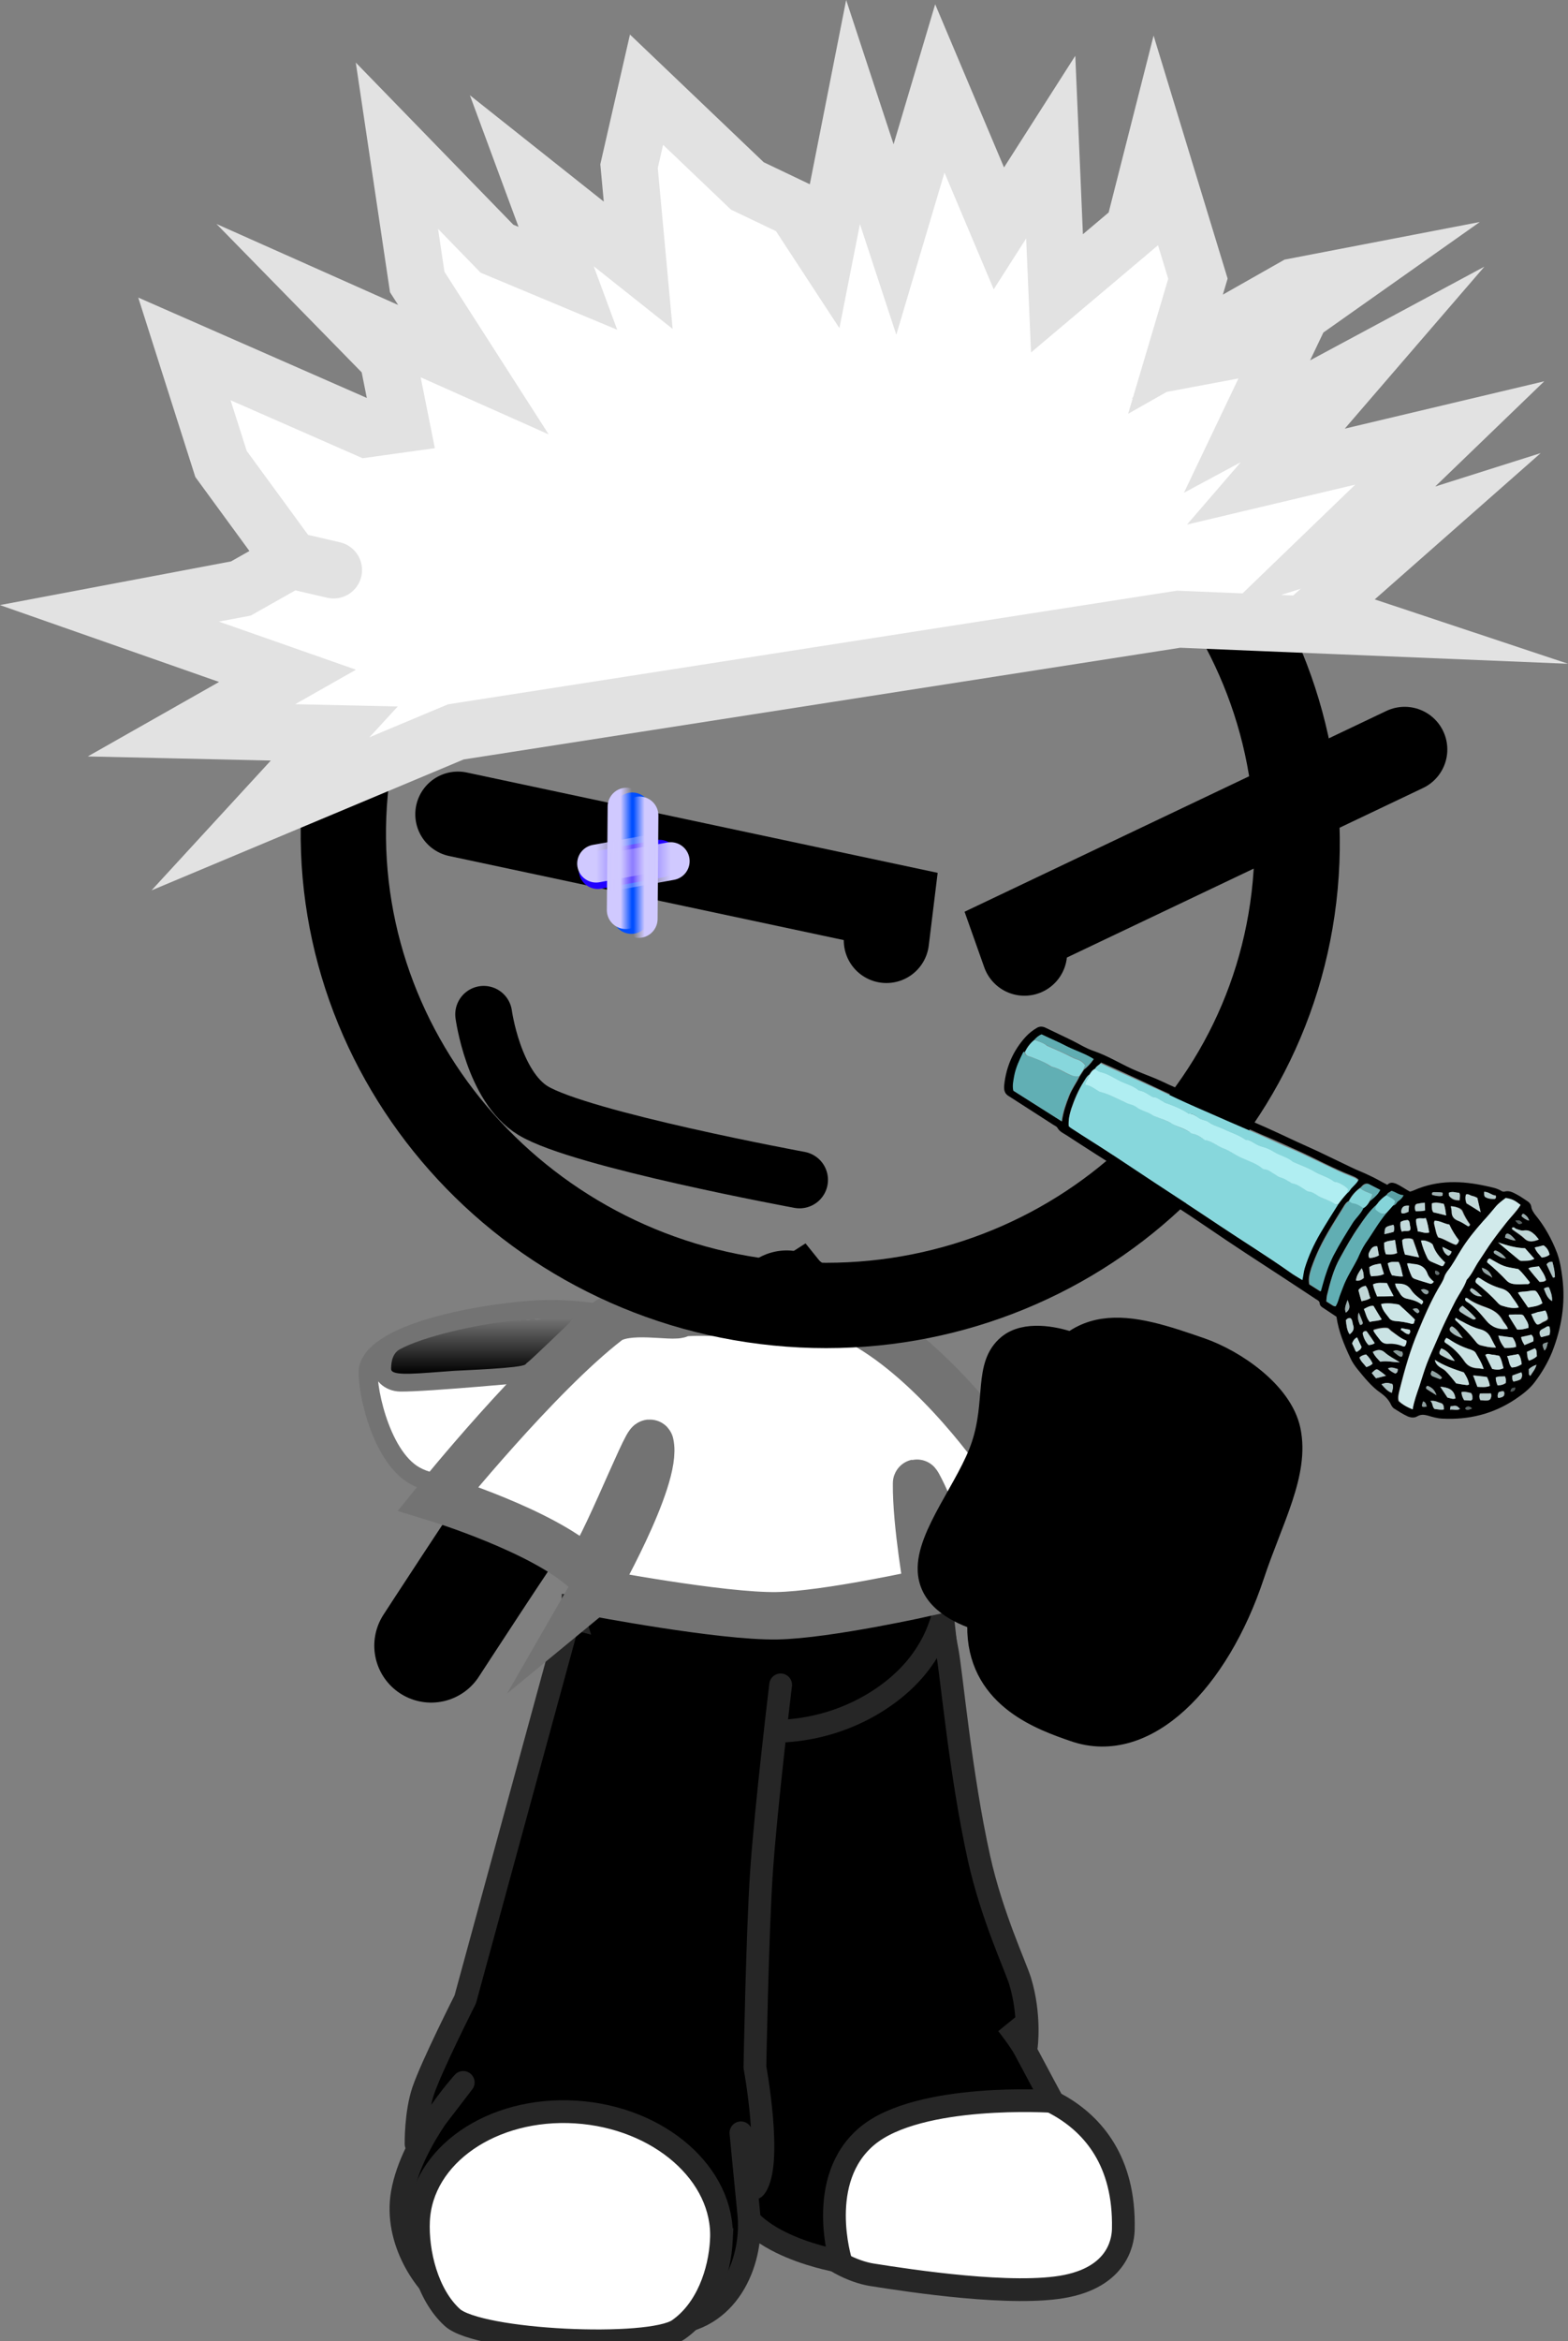 <svg version="1.1" xmlns="http://www.w3.org/2000/svg" xmlns:xlink="http://www.w3.org/1999/xlink" width="82.714" height="123.445" viewBox="0,0,82.714,123.445"><rect x="0" y="0" width="82.714" height="123.445" fill="#808080" stroke="none"/><defs><linearGradient x1="219.28" y1="189.402" x2="219.28" y2="192.314" gradientUnits="userSpaceOnUse" id="color-1"><stop offset="0" stop-color="#737373"/><stop offset="1" stop-color="#000000"/></linearGradient><linearGradient x1="226.584" y1="165.137" x2="227.176" y2="165.137" gradientUnits="userSpaceOnUse" id="color-2"><stop offset="0" stop-color="#d0c9ff"/><stop offset="1" stop-color="#d0c9ff" stop-opacity="0"/></linearGradient><linearGradient x1="225.295" y1="165.115" x2="228.55" y2="165.115" gradientUnits="userSpaceOnUse" id="color-3"><stop offset="0" stop-color="#d0c9ff"/><stop offset="1" stop-color="#d0c9ff" stop-opacity="0"/></linearGradient><linearGradient x1="227.261" y1="165.602" x2="227.853" y2="165.602" gradientUnits="userSpaceOnUse" id="color-4"><stop offset="0" stop-color="#d0c9ff" stop-opacity="0"/><stop offset="1" stop-color="#d0c9ff"/></linearGradient><linearGradient x1="225.971" y1="165.58" x2="229.227" y2="165.58" gradientUnits="userSpaceOnUse" id="color-5"><stop offset="0" stop-color="#d0c9ff" stop-opacity="0"/><stop offset="1" stop-color="#d0c9ff"/></linearGradient></defs><g transform="translate(-193.847,-119.874)"><g data-paper-data="{&quot;isPaintingLayer&quot;:true}" stroke-miterlimit="10" stroke-dasharray="" stroke-dashoffset="0" style="mix-blend-mode: normal"><g fill="none" fill-rule="nonzero" stroke="none" stroke-width="1" stroke-linecap="butt" stroke-linejoin="miter" font-family="sans-serif" font-weight="normal" font-size="12" text-anchor="start"><g><g data-paper-data="{&quot;index&quot;:null}"/></g><g data-paper-data="{&quot;index&quot;:null}"/><g data-paper-data="{&quot;index&quot;:null}"/></g><g fill="none" fill-rule="nonzero" stroke="none" stroke-width="1" stroke-linecap="butt" stroke-linejoin="miter" font-family="sans-serif" font-weight="normal" font-size="12" text-anchor="start"><g><g/><g><g/></g><g/></g><g/></g><path d="" fill="#2b1900" fill-rule="nonzero" stroke="#150c00" stroke-width="3" stroke-linecap="butt" stroke-linejoin="miter"/><path d="M230.297,192.677c0,2.503 -3.042,4.532 -6.794,4.532c-1.999,0 -5.572,1.71 -7.77,0.481c-1.927,-1.078 -2.639,-5.06 -2.43,-5.734c0.653,-2.102 7.292,-3.035 9.517,-3.035c3.752,0 7.476,1.253 7.476,3.756z" fill="#ffffff" fill-rule="nonzero" stroke="#737373" stroke-width="1" stroke-linecap="butt" stroke-linejoin="miter"/><path d="M234.369,204.853l0.975,-16.042" fill="none" fill-rule="nonzero" stroke="#000000" stroke-width="6" stroke-linecap="round" stroke-linejoin="miter"/><path d="M216.591,206.653c0,0 4.099,-6.304 4.781,-7.198c1.234,-1.618 14.319,-10.033 14.319,-10.033c0,0 5.686,7.08 7.647,9.135c1.851,1.94 6.669,2.869 6.669,2.869" fill="none" fill-rule="nonzero" stroke="#000000" stroke-width="6" stroke-linecap="round" stroke-linejoin="miter"/><g><g><g stroke="#262626" stroke-width="1.2"><path d="M243.396,203.54l2.89,26.276c0,0 6.983,0.417 6.817,7.597c-0.009,0.409 -0.109,2.419 -2.993,3.007c-2.763,0.563 -8.27,-0.278 -10.283,-0.598c-0.935,-0.149 -2.358,-0.796 -3.268,-1.905c-0.916,-1.117 -0.817,-2.741 -0.817,-3.655c0,-0.372 -2.056,-29.632 -2.056,-29.632" fill="#ffffff" fill-rule="evenodd" stroke-linecap="round" stroke-linejoin="round"/><path d="M233.513,210.556c0.17,-7.358 5.456,-7.485 8.21,-7.419c1.198,0.029 1.036,-1.938 2.095,3.817c0.233,1.267 0.692,6.471 1.673,10.9c0.672,3.033 1.931,5.711 2.167,6.48c0.556,1.818 0.327,3.475 0.327,3.475l-1.008,-1.204c0,0 0.664,0.839 0.93,1.34c0.829,1.56 1.463,2.737 1.463,2.737c0,0 -7.042,-0.465 -9.785,1.83c-2.743,2.295 -1.384,6.614 -1.384,6.614c0,0 -5.218,-0.82 -5.636,-3.764c-0.103,-0.726 0.706,-2.885 0.706,-2.885c0,0 -0.597,0.122 -0.616,-0.38c-0.01,-0.256 0.79,-4.056 0.967,-8.331c0.234,-5.628 -0.134,-12.15 -0.11,-13.21z" fill="#000000" fill-rule="nonzero" stroke-linecap="butt" stroke-linejoin="miter"/></g><path d="M224.561,205.332c-0.01,-0.216 1.185,0.421 3.893,0.494c3.572,0.097 9.042,-0.337 10.58,-0.56c3.989,-0.576 4.664,-2.11 4.69,-1.538c0.096,2.119 -2.161,6.043 -6.724,6.259c-2.005,0.095 -6.107,0.804 -8.429,0.058c-2.963,-0.951 -3.956,-3.526 -4.009,-4.714z" fill="#004fd9" fill-rule="nonzero" stroke="#001026" stroke-width="1.2" stroke-linecap="butt" stroke-linejoin="miter"/><g fill-rule="nonzero" stroke-linecap="butt" stroke-linejoin="miter"><g fill="none" stroke="none" stroke-width="1" font-family="sans-serif" font-weight="normal" font-size="12" text-anchor="start"/><path d="M224.08,203.954c0,0 8.571,1.334 12.51,1.315c3.939,-0.019 7.184,-1.408 7.184,-1.408c0,0 0.031,2.074 -1.725,4.092c-1.36,1.562 -3.973,3.181 -7.35,3.215c-3.077,0.031 -6.51,-0.63 -8.209,-1.986c-2.575,-2.056 -2.409,-5.228 -2.409,-5.228z" fill="#000000" stroke="#262626" stroke-width="1.2"/></g><g stroke-width="1.2"><path d="M233.548,209.211c0,0 -3.345,30.567 -3.956,30.668c-1.752,0.29 -11.352,-2.303 -11.352,-2.303l6.171,-30.733" data-paper-data="{&quot;index&quot;:null}" fill="#ffab19" fill-rule="evenodd" stroke="#001026" stroke-linecap="round" stroke-linejoin="round"/><path d="M235.027,208.718c0,0 -0.781,6.464 -1.012,9.891c-0.221,3.287 -0.345,10.27 -0.345,10.27c0,0 0.938,5.074 0.021,6.325c-0.425,0.58 -0.76,-2.865 -0.76,-2.865c0,0 0.374,3.883 0.411,4.225c0.257,2.388 -0.915,5.523 -3.986,5.821c-3.372,0.327 -8.962,0.696 -11.844,-1.193c-1.226,-0.804 -2.887,-3.17 -2.44,-5.69c0.504,-2.843 3.211,-5.82 3.211,-5.82l-2.488,3.246c0,0 -0.026,-1.621 0.379,-2.81c0.455,-1.335 2.216,-4.814 2.216,-4.814l5.341,-19.576" data-paper-data="{&quot;index&quot;:null}" fill="#000000" fill-rule="evenodd" stroke="#262626" stroke-linecap="round" stroke-linejoin="round"/><path d="M231.903,237.973c-0.085,1.716 -0.774,3.71 -2.271,4.746c-1.502,1.039 -10.53,0.627 -11.925,-0.643c-1.325,-1.206 -1.865,-3.436 -1.783,-5.111c0.169,-3.439 3.884,-6.001 8.296,-5.723c4.412,0.278 7.852,3.292 7.683,6.731z" fill="#ffffff" fill-rule="nonzero" stroke="#262626" stroke-linecap="butt" stroke-linejoin="miter"/></g></g><g fill="none" fill-rule="nonzero" stroke="none" stroke-width="1" stroke-linecap="butt" stroke-linejoin="miter" font-family="sans-serif" font-weight="normal" font-size="12" text-anchor="start"/></g><path d="M225.117,203.832c0,0 3.456,-5.997 3.021,-7.836c-0.106,-0.45 -2.995,7.06 -3.465,6.63c-2.243,-2.049 -7.714,-3.73 -7.714,-3.73c0,0 5.26,-6.516 8.931,-9.342c1.014,-0.78 3.544,-0.163 3.827,-0.402c0.365,-0.308 9.216,0.277 9.554,0.461c4.047,2.202 7.48,7.273 7.48,7.273c0,0 -2.331,2.743 -2.372,5.936c-0,0.023 -2.178,-5.086 -2.183,-4.731c-0.027,2.131 0.617,5.739 0.617,5.739c0,0 -5.329,1.197 -7.981,1.244c-2.924,0.053 -9.713,-1.244 -9.713,-1.244z" fill="#ffffff" fill-rule="nonzero" stroke="#737373" stroke-width="2.5" stroke-linecap="butt" stroke-linejoin="miter"/><path d="M222.107,192.23c0,0 -5.795,0.541 -7.134,0.522c-0.585,-0.009 -1.008,-0.428 -0.973,-0.906c0.038,-0.508 0.556,-1.075 0.556,-1.075" fill="none" fill-rule="nonzero" stroke="#737373" stroke-width="1" stroke-linecap="round" stroke-linejoin="miter"/><path d="M216.555,190.964l0.129,-0.089c0.087,-0.036 0.174,-0.073 0.261,-0.109c1.144,-0.187 6.495,-1.888 4.752,0.496c-0.979,0.21 -5.606,0.894 -5.444,-0.129c0,0 0.071,-0.237 0.303,-0.169z" fill="#000000" fill-rule="nonzero" stroke="none" stroke-width="0.5" stroke-linecap="butt" stroke-linejoin="miter"/><path d="M224.081,189.44c0,0 -2.073,2.01 -2.522,2.382c-0.244,0.202 -3.307,0.307 -3.73,0.335c-1.869,0.125 -3.349,0.318 -3.349,-0.093c0,-0.139 -0.015,-0.779 0.449,-1.036c1.211,-0.671 4.055,-1.317 5.812,-1.488c2.405,-0.235 3.341,-0.101 3.341,-0.101z" fill="url(#color-1)" fill-rule="nonzero" stroke="#737373" stroke-width="0" stroke-linecap="butt" stroke-linejoin="miter"/><g stroke-linejoin="miter"><g stroke-linecap="butt"><path d="M262.171,166.557c-1.247,13.536 -13.476,23.398 -27.313,22.028c-13.837,-1.37 -24.044,-13.454 -22.797,-26.99c1.247,-13.536 13.476,-23.398 27.313,-22.028c13.837,1.37 24.044,13.454 22.797,26.99z" fill="none" fill-rule="nonzero" stroke="#000000" stroke-width="4.5"/><g><g fill-rule="nonzero"><path d="M223.724,146.77l0.011,0.009" data-paper-data="{&quot;index&quot;:null}" fill="#ffab19" stroke="#000000" stroke-width="5"/><g data-paper-data="{&quot;index&quot;:null}" fill="none" stroke="none" stroke-width="1" font-family="sans-serif" font-weight="normal" font-size="12" text-anchor="start"/></g><path d="M223.724,146.77l0.011,0.009" data-paper-data="{&quot;index&quot;:null}" fill="#ffab19" fill-rule="nonzero" stroke="#000000" stroke-width="5"/><path d="M236.716,165.278" fill="#001026" fill-rule="evenodd" stroke="#000000" stroke-width="5"/><g data-paper-data="{&quot;index&quot;:null}" fill="none" fill-rule="nonzero" stroke="none" stroke-width="1" font-family="sans-serif" font-weight="normal" font-size="12" text-anchor="start"/><g data-paper-data="{&quot;index&quot;:null}" fill="none" fill-rule="nonzero" stroke="none" stroke-width="1" font-family="sans-serif" font-weight="normal" font-size="12" text-anchor="start"/></g></g><path d="M236.024,182.09c0,0 -11.534,-2.127 -14.051,-3.649c-2.099,-1.27 -2.611,-5.079 -2.611,-5.079" fill="none" fill-rule="nonzero" stroke="#000000" stroke-width="3" stroke-linecap="round"/><path d="M218.004,162.81l22.822,4.861l-0.219,1.789" fill="none" fill-rule="nonzero" stroke="#000000" stroke-width="4.5" stroke-linecap="round"/><path d="M247.888,170.13l-0.361,-1.019l20.418,-9.716" fill="none" fill-rule="nonzero" stroke="#000000" stroke-width="4.5" stroke-linecap="round"/><path d="M209.193,149.381l-3.687,-5.042l-1.931,-6.067l9.613,4.22l1.814,-0.252l-0.692,-3.462l-2.468,-2.521l6.978,3.11l-2.964,-4.622l-1.071,-7.187l5.277,5.429l3.741,1.563l-1.902,-5.144l5.612,4.456l-0.483,-5.226l0.922,-4.033l5.319,5.076l2.534,1.21l1.562,2.387l1.479,-7.495l2.21,6.722l2.368,-7.965l3.114,7.378l2.736,-4.285l0.329,7.711l4.062,-3.428l1.166,-4.588l2.208,7.243l-1.184,3.983l6.279,-3.562l3.226,-0.621l-5.353,3.78l1.794,-0.336l-2.173,4.554l6.096,-3.276l-5.099,5.914l9.698,-2.301l-6.41,6.183l4.881,-1.545l-5.377,4.738l2.575,0.857l-9.972,-0.412l-38.128,5.942l-10.304,4.32l3.892,-4.234l-7.533,-0.169l5.067,-2.873l-9.395,-3.295l6.935,-1.31l2.645,-1.495l2.246,0.521" fill="#ffffff" fill-rule="nonzero" stroke="#e2e2e2" stroke-width="3" stroke-linecap="round"/></g><g data-paper-data="{&quot;index&quot;:null}" fill-rule="nonzero" stroke="none" stroke-width="1" stroke-linecap="butt" stroke-linejoin="miter"><path d="M267.028,182.35c0.149,-0.149 0.296,-0.121 0.464,-0.059c0.257,0.118 0.485,0.285 0.732,0.42c0.073,-0.02 0.146,-0.04 0.204,-0.069c1.272,-0.563 2.546,-0.507 3.828,-0.225c0.27,0.061 0.55,0.106 0.788,0.256c0.045,0.028 0.113,0.05 0.162,0.036c0.268,-0.073 0.461,0.049 0.679,0.165c0.188,0.097 0.357,0.226 0.535,0.339c0.104,0.066 0.189,0.164 0.206,0.307c0.017,0.143 0.108,0.267 0.183,0.381c0.501,0.604 0.89,1.293 1.178,2.049c0.155,0.429 0.222,0.869 0.279,1.325c0.167,1.342 -0.049,2.641 -0.544,3.895c-0.229,0.561 -0.543,1.092 -0.915,1.584c-0.282,0.373 -0.649,0.649 -1.021,0.899c-1.184,0.795 -2.486,1.097 -3.853,1.026c-0.26,-0.01 -0.52,-0.087 -0.781,-0.164c-0.177,-0.046 -0.349,-0.066 -0.533,0.038c-0.16,0.098 -0.331,0.077 -0.499,0.015c-0.257,-0.118 -0.494,-0.269 -0.732,-0.42c-0.074,-0.047 -0.115,-0.117 -0.155,-0.187c-0.123,-0.276 -0.317,-0.466 -0.545,-0.632c-0.496,-0.336 -0.867,-0.814 -1.247,-1.276c-0.14,-0.177 -0.271,-0.37 -0.368,-0.586c-0.326,-0.692 -0.613,-1.382 -0.725,-2.16c-0.223,-0.141 -0.451,-0.308 -0.689,-0.458c-0.089,-0.056 -0.193,-0.122 -0.196,-0.256c-0.012,-0.118 -0.111,-0.158 -0.2,-0.215c-0.585,-0.393 -1.179,-0.769 -1.764,-1.161c-1.313,-0.854 -2.641,-1.717 -3.935,-2.603c-1.264,-0.867 -2.557,-1.686 -3.84,-2.521c-0.208,-0.132 -0.382,-0.286 -0.59,-0.418c-1.01,-0.64 -2.021,-1.28 -3.022,-1.936c-0.178,-0.113 -0.376,-0.194 -0.482,-0.394c-0.04,-0.07 -0.124,-0.101 -0.199,-0.148c-0.743,-0.471 -1.491,-0.967 -2.234,-1.437c-0.03,-0.019 -0.074,-0.047 -0.104,-0.066c-0.247,-0.134 -0.3,-0.322 -0.271,-0.613c0.104,-0.972 0.48,-1.815 1.128,-2.532c0.168,-0.181 0.366,-0.342 0.584,-0.469c0.16,-0.098 0.317,-0.087 0.475,-0.009c0.474,0.234 0.958,0.452 1.447,0.696c0.346,0.175 0.688,0.391 1.062,0.518c0.818,0.275 1.536,0.752 2.325,1.075c0.439,0.19 0.882,0.338 1.312,0.544c0.459,0.225 0.923,0.408 1.377,0.607c0.824,0.367 1.644,0.777 2.478,1.128c1.109,0.438 2.181,0.94 3.252,1.442c0.37,0.168 0.74,0.336 1.111,0.505c0.573,0.275 1.161,0.558 1.733,0.833c0.316,0.156 0.636,0.271 0.953,0.427c0.341,0.149 0.623,0.328 0.969,0.503zM266.999,182.884c-0.203,0.136 -0.376,0.292 -0.515,0.491c-0.38,0.333 -0.666,0.748 -0.952,1.163c-0.367,0.518 -0.685,1.09 -0.992,1.646c-0.355,0.636 -0.534,1.318 -0.706,2.026c-0.008,0.083 -0.016,0.166 -0.029,0.291c0.119,0.075 0.238,0.151 0.357,0.226c0.03,0.019 0.069,0.022 0.123,0.034c0.066,-0.112 0.118,-0.234 0.155,-0.366c0.069,-0.221 0.159,-0.407 0.228,-0.628c0.196,-0.539 0.534,-1.008 0.775,-1.519c0.137,-0.267 0.244,-0.552 0.411,-0.8c0.377,-0.534 0.679,-1.115 1.115,-1.612c0.115,-0.126 0.24,-0.268 0.355,-0.393c0.127,-0.008 0.173,-0.155 0.251,-0.217c0.102,-0.068 0.203,-0.136 0.293,-0.323c-0.26,-0.01 -0.424,-0.18 -0.641,-0.229c-0.062,0.071 -0.189,0.079 -0.226,0.21zM266.114,183.206c0.352,-0.285 0.424,-0.372 0.517,-0.6c-0.188,-0.097 -0.361,-0.184 -0.549,-0.281c-0.104,-0.066 -0.216,-0.049 -0.318,0.02c-0.068,0.045 -0.115,0.126 -0.183,0.171c-0.246,0.175 -0.452,0.42 -0.589,0.687c-0.141,0.065 -0.217,0.194 -0.293,0.323c-0.442,0.714 -0.889,1.402 -1.257,2.163c-0.16,0.34 -0.305,0.69 -0.426,1.033c-0.083,0.279 -0.175,0.573 -0.111,0.879c0.193,0.122 0.386,0.245 0.579,0.367c0.046,-0.147 0.083,-0.279 0.11,-0.394c0.147,-0.525 0.323,-1.032 0.56,-1.5c0.297,-0.607 0.669,-1.166 1.025,-1.735c0.161,-0.273 0.402,-0.474 0.549,-0.756c0.189,-0.079 0.299,-0.23 0.385,-0.375zM248.4,174.725c-0.222,0.168 -0.37,0.384 -0.488,0.618c-0.024,0.007 -0.058,0.029 -0.068,0.045c-0.213,0.395 -0.396,0.809 -0.471,1.247c-0.049,0.256 -0.113,0.502 -0.045,0.767c0.832,0.527 1.664,1.054 2.541,1.609c0.064,-0.489 0.218,-0.922 0.386,-1.345c0.14,-0.375 0.374,-0.668 0.544,-1.025c0.076,-0.129 0.157,-0.232 0.233,-0.36c0.188,-0.146 0.356,-0.326 0.513,-0.558c-0.446,-0.282 -0.938,-0.417 -1.373,-0.649c-0.459,-0.225 -0.928,-0.433 -1.373,-0.649c-0.189,0.079 -0.295,0.188 -0.401,0.298zM251.623,176.214c-0.141,0.065 -0.232,0.185 -0.307,0.313c-0.135,0.091 -0.206,0.245 -0.306,0.38c-0.281,0.441 -0.487,0.928 -0.654,1.418c-0.092,0.295 -0.155,0.608 -0.139,0.927c0.059,0.038 0.109,0.091 0.169,0.129c0.728,0.461 1.441,0.913 2.16,1.39c0.763,0.505 1.511,1.001 2.275,1.507c1.12,0.731 2.215,1.469 3.335,2.201c1.244,0.832 2.502,1.607 3.727,2.471c0.199,0.148 0.431,0.273 0.654,0.414c0.045,-0.214 0.051,-0.432 0.125,-0.627c0.198,-0.647 0.496,-1.254 0.822,-1.842c0.304,-0.514 0.622,-1.019 0.941,-1.524c0.153,-0.19 0.282,-0.373 0.435,-0.564c0.165,-0.072 0.221,-0.236 0.326,-0.345c0.115,-0.126 0.25,-0.217 0.331,-0.387c-0.13,-0.126 -0.267,-0.169 -0.381,-0.219c-0.981,-0.379 -1.901,-0.895 -2.854,-1.322c-0.612,-0.277 -1.224,-0.555 -1.846,-0.816c-0.824,-0.367 -1.643,-0.709 -2.452,-1.068c-0.666,-0.289 -1.332,-0.579 -1.989,-0.884c-0.711,-0.318 -1.397,-0.642 -2.098,-0.976c-0.642,-0.296 -1.298,-0.602 -1.965,-0.891c-0.1,0.135 -0.246,0.175 -0.307,0.313zM268.364,194.192c0.075,-0.438 0.215,-0.813 0.34,-1.198c0.135,-0.401 0.245,-0.794 0.394,-1.186c0.14,-0.375 0.319,-0.747 0.474,-1.113c0.164,-0.382 0.328,-0.764 0.517,-1.152c0.17,-0.356 0.364,-0.719 0.533,-1.075c0.194,-0.363 0.447,-0.688 0.582,-1.089c0.288,-0.281 0.438,-0.672 0.652,-1c0.239,-0.335 0.457,-0.704 0.695,-1.039c0.229,-0.319 0.482,-0.644 0.726,-0.953c0.253,-0.325 0.557,-0.597 0.765,-0.95c-0.338,-0.258 -0.442,-0.324 -0.785,-0.365c-0.188,0.146 -0.376,0.292 -0.554,0.488c-0.206,0.245 -0.412,0.49 -0.642,0.741c-0.427,0.48 -0.829,0.954 -1.161,1.517c-0.228,0.386 -0.441,0.781 -0.728,1.129c-0.062,0.071 -0.119,0.167 -0.146,0.283c-0.069,0.221 -0.208,0.421 -0.321,0.613c-0.418,0.707 -0.746,1.471 -1.05,2.227c-0.422,0.991 -0.721,2.016 -0.976,3.069c-0.06,0.205 -0.12,0.41 -0.062,0.623c0.204,0.173 0.436,0.298 0.747,0.429zM273.966,188.82c-0.117,-0.251 -0.272,-0.438 -0.418,-0.64c-0.116,-0.184 -0.285,-0.313 -0.501,-0.362c-0.399,-0.12 -0.784,-0.298 -1.131,-0.54c-0.03,-0.019 -0.084,-0.031 -0.099,-0.04c-0.092,0.052 -0.13,0.116 -0.133,0.225c0.005,0.025 0.026,0.06 0.04,0.07c0.402,0.321 0.786,0.674 1.15,1.06c0.05,0.054 0.13,0.126 0.208,0.132c0.276,0.086 0.551,0.173 0.883,0.095zM272.292,186.435c0.373,0.302 0.712,0.627 1.026,0.959c0.1,0.107 0.213,0.157 0.361,0.184c0.226,0.033 0.441,0.014 0.671,0.005c0.078,0.006 0.172,0.02 0.199,-0.095c-0.205,-0.24 -0.386,-0.487 -0.61,-0.696c-0.785,-0.122 -0.785,-0.122 -1.508,-0.558c-0.073,0.02 -0.126,0.075 -0.138,0.199zM268.486,189.456c-0.229,-0.234 -0.469,-0.451 -0.707,-0.669c-0.05,-0.054 -0.1,-0.107 -0.169,-0.129c-0.304,-0.038 -0.599,-0.092 -0.906,-0.022c0.064,0.306 0.259,0.495 0.41,0.723c0.076,0.114 0.174,0.154 0.307,0.172c0.314,0.022 0.608,0.076 0.908,0.156c0.015,0.009 0.049,-0.013 0.097,-0.027c0.014,-0.058 0.037,-0.131 0.06,-0.205zM272.113,192.062c-0.114,-0.359 -0.28,-0.597 -0.437,-0.851c-0.07,-0.089 -0.154,-0.12 -0.238,-0.151c-0.414,-0.129 -0.799,-0.307 -1.161,-0.558c-0.045,-0.028 -0.099,-0.04 -0.143,-0.069c-0.119,0.167 -0.123,0.209 -0.005,0.284c0.386,0.245 0.71,0.56 0.957,0.937c0.151,0.228 0.339,0.325 0.579,0.367c0.142,0.002 0.26,0.01 0.446,0.04zM271.157,188.322c-0.047,0.08 0.003,0.134 0.062,0.172c0.416,0.264 0.741,0.646 1.067,1.029c0.27,0.303 0.65,0.456 1.119,0.422c-0.067,-0.197 -0.206,-0.307 -0.293,-0.472c-0.187,-0.34 -0.47,-0.518 -0.805,-0.642c-0.365,-0.143 -0.739,-0.269 -1.047,-0.509c-0.054,-0.012 -0.078,-0.006 -0.103,0.001zM272.762,190.928c-0.121,-0.209 -0.193,-0.365 -0.274,-0.505c-0.127,-0.235 -0.296,-0.364 -0.541,-0.431c-0.339,-0.082 -0.655,-0.238 -0.962,-0.411c-0.114,-0.05 -0.232,-0.125 -0.336,-0.191c-0.062,0.071 -0.027,0.115 0.003,0.134c0.383,0.353 0.757,0.723 1.078,1.147c0.065,0.063 0.115,0.117 0.199,0.148c0.255,0.051 0.501,0.119 0.834,0.109zM268.037,190.563c-0.32,-0.115 -0.559,-0.332 -0.808,-0.534c-0.074,-0.047 -0.105,-0.133 -0.199,-0.148c-0.147,-0.027 -0.499,0.015 -0.737,0.107c0.082,0.207 0.241,0.352 0.367,0.519c0.105,0.133 0.234,0.192 0.4,0.187c0.284,0.003 0.549,0.039 0.815,0.141c0.015,0.009 0.064,-0.004 0.088,-0.011c0.053,-0.055 0.091,-0.119 0.073,-0.263zM270.302,184.446c-0.265,-0.035 -0.508,-0.211 -0.787,-0.189c-0.052,0.122 -0.006,0.217 0.016,0.319c0.052,0.188 0.066,0.373 0.182,0.557c0.324,0.073 0.603,0.293 0.932,0.392c0.092,-0.052 0.139,-0.132 0.157,-0.232c-0.196,-0.256 -0.357,-0.536 -0.5,-0.847zM269.482,187.459c-0.13,-0.126 -0.259,-0.252 -0.316,-0.399c-0.139,-0.353 -0.401,-0.497 -0.729,-0.528c-0.118,-0.008 -0.207,-0.065 -0.353,-0.025c0.054,0.255 0.151,0.471 0.248,0.687c0.026,0.06 0.085,0.098 0.169,0.129c0.261,0.077 0.497,0.16 0.758,0.237c0.045,0.028 0.123,0.034 0.223,-0.101zM270.08,186.447c-0.289,-0.271 -0.529,-0.556 -0.643,-0.915c-0.016,-0.076 -0.085,-0.098 -0.144,-0.136c-0.143,-0.069 -0.296,-0.121 -0.487,-0.109c0.075,0.357 0.198,0.633 0.335,0.919c0.046,0.095 0.111,0.158 0.209,0.199c0.182,0.071 0.355,0.159 0.538,0.23c0.015,0.009 0.064,-0.004 0.088,-0.011c0.028,-0.048 0.057,-0.096 0.104,-0.177zM270.663,192.822c0.187,0.03 0.388,0.069 0.575,0.099c0.024,-0.007 0.049,-0.013 0.097,-0.027c-0.029,-0.261 -0.151,-0.471 -0.276,-0.639c-0.527,-0.179 -1.024,-0.34 -1.53,-0.66c0.105,0.376 0.409,0.414 0.574,0.584c0.209,0.199 0.385,0.42 0.56,0.642zM274.456,188.821c0.273,-0.048 0.527,-0.063 0.764,-0.222c-0.066,-0.13 -0.093,-0.258 -0.154,-0.362c-0.061,-0.105 -0.112,-0.225 -0.216,-0.291c-0.162,-0.036 -0.318,0.02 -0.469,0.034c-0.151,0.015 -0.299,-0.013 -0.449,0.069c0.171,0.263 0.337,0.501 0.523,0.773zM272.87,185.388c0.408,0.347 0.751,0.63 1.094,0.914c0.03,0.019 0.065,0.063 0.113,0.05c0.23,-0.009 0.47,0.033 0.698,-0.11c-0.17,-0.196 -0.325,-0.383 -0.49,-0.553c-0.465,-0.008 -0.903,-0.13 -1.415,-0.3zM267.443,187.559c0.019,0.21 0.148,0.337 0.229,0.476c0.086,0.165 0.201,0.282 0.402,0.321c0.27,0.061 0.541,0.122 0.759,0.304c0.096,-0.094 0.119,-0.167 0.03,-0.224c-0.213,-0.157 -0.442,-0.324 -0.578,-0.543c-0.206,-0.307 -0.505,-0.32 -0.843,-0.335zM268.709,186.175c-0.129,-0.369 -0.218,-0.668 -0.316,-0.951c-0.104,-0.066 -0.192,-0.055 -0.27,-0.061c-0.088,0.011 -0.196,-0.014 -0.292,0.08c0.014,0.252 0.068,0.507 0.146,0.755c0.222,0.074 0.438,0.123 0.733,0.177zM266.491,188.237c0.308,-0.003 0.577,-0.01 0.861,-0.006c-0.127,-0.235 -0.239,-0.46 -0.35,-0.686c-0.26,-0.01 -0.485,-0.042 -0.733,0.066c0.048,0.229 0.14,0.42 0.222,0.626zM274.475,189.894c0.025,-0.249 -0.14,-0.42 -0.232,-0.61c-0.026,-0.06 -0.109,-0.091 -0.173,-0.087c-0.206,0.002 -0.387,-0.002 -0.577,0.01c-0.015,-0.009 -0.034,0.023 -0.053,0.055c0.142,0.244 0.308,0.482 0.449,0.726c0.196,0.014 0.391,-0.039 0.586,-0.093zM272.563,192.06c0.201,0.039 0.388,0.069 0.596,-0.042c-0.058,-0.213 -0.097,-0.459 -0.227,-0.652c-0.132,-0.018 -0.246,-0.067 -0.373,-0.06c-0.118,-0.008 -0.227,-0.1 -0.357,0.017c0.117,0.251 0.234,0.502 0.361,0.737zM266.3,188.734c-0.172,-0.02 -0.331,0.077 -0.506,0.165c0.102,0.241 0.141,0.487 0.311,0.683c0.195,-0.053 0.406,-0.03 0.629,-0.132c-0.142,-0.244 -0.293,-0.472 -0.434,-0.717zM267.686,191.71c-0.258,-0.185 -0.569,-0.316 -0.808,-0.534c-0.204,-0.173 -0.389,-0.136 -0.622,-0.019c0.097,0.216 0.241,0.352 0.391,0.513c0.361,-0.058 0.691,0.04 1.038,0.039zM273.609,184.62c-0.023,0.074 0.021,0.102 0.066,0.13c0.184,0.138 0.392,0.27 0.566,0.425c0.244,0.243 0.488,0.176 0.775,0.071c-0.085,-0.098 -0.14,-0.177 -0.205,-0.24c-0.15,-0.161 -0.304,-0.281 -0.553,-0.24c-0.151,0.014 -0.304,-0.038 -0.442,-0.081c-0.05,-0.054 -0.105,-0.133 -0.207,-0.065zM270.382,183.481c0.012,0.118 0.043,0.204 0.059,0.28c0.024,0.236 0.129,0.369 0.326,0.45c0.168,0.062 0.322,0.182 0.48,0.26c0.045,0.028 0.08,0.073 0.161,-0.031c-0.161,-0.212 -0.302,-0.456 -0.41,-0.723c-0.026,-0.06 -0.1,-0.107 -0.159,-0.145c-0.138,-0.043 -0.261,-0.077 -0.457,-0.091zM267.273,187.12c0.187,0.03 0.378,0.085 0.579,0.057c-0.069,-0.264 -0.098,-0.526 -0.225,-0.76c-0.206,0.002 -0.383,-0.044 -0.576,0.077c0.058,0.213 0.091,0.433 0.222,0.626zM272.887,190.301c0.069,0.264 0.19,0.474 0.33,0.651c0.206,-0.002 0.387,0.002 0.606,-0.058c-0.013,-0.185 -0.085,-0.341 -0.18,-0.49c-0.25,-0.026 -0.491,-0.068 -0.756,-0.103zM267.434,185.257c-0.161,0.031 -0.264,0.032 -0.371,0.074c-0.073,0.02 -0.131,0.049 -0.189,0.079c-0.021,0.208 -0.002,0.418 0.09,0.609c0.196,0.014 0.392,0.028 0.591,-0.067c-0.048,-0.229 -0.067,-0.44 -0.121,-0.695zM271.954,183.792c-0.074,-0.29 -0.117,-0.493 -0.18,-0.732c-0.05,-0.054 -0.163,-0.104 -0.281,-0.112c-0.108,-0.024 -0.193,-0.122 -0.324,-0.073c-0.041,0.173 -0.024,0.316 0.033,0.463c0.247,0.135 0.47,0.276 0.752,0.455zM275.364,188.977c-0.122,0.033 -0.244,0.067 -0.365,0.1c-0.122,0.033 -0.229,0.076 -0.35,0.109c0.097,0.216 0.149,0.404 0.294,0.539c0.118,0.008 0.204,-0.069 0.296,-0.121c0.092,-0.052 0.229,-0.076 0.28,-0.198c-0.047,-0.162 -0.064,-0.306 -0.155,-0.429zM266.178,187.177c0.225,-0.034 0.45,-0.002 0.683,-0.119c-0.052,-0.188 -0.114,-0.359 -0.167,-0.547c-0.225,0.034 -0.415,0.046 -0.603,0.192c0.008,0.16 -0.014,0.3 0.087,0.475zM274.471,186.755c0.21,0.266 0.401,0.497 0.591,0.728c0.127,-0.008 0.245,0.001 0.341,-0.093c-0.059,-0.28 -0.22,-0.492 -0.371,-0.721c-0.127,0.008 -0.254,0.016 -0.376,0.049c-0.069,-0.022 -0.103,0.001 -0.185,0.037zM268.64,184.806c0.22,0.007 0.399,0.12 0.593,0.067c-0.044,-0.271 -0.083,-0.516 -0.185,-0.758c-0.17,0.047 -0.319,-0.048 -0.503,0.057c-0.021,0.208 0.056,0.389 0.095,0.634zM272.418,192.962c-0.023,-0.169 -0.07,-0.331 -0.151,-0.471c-0.235,-0.017 -0.461,-0.049 -0.726,-0.084c0.106,0.2 0.168,0.372 0.241,0.594c0.235,0.017 0.446,0.04 0.636,-0.039zM270.008,183.354c-0.231,-0.058 -0.423,-0.113 -0.637,-0.028c-0.002,0.176 -0.009,0.326 0.072,0.465c0.216,0.049 0.423,0.113 0.678,0.165c-0.019,-0.21 -0.047,-0.405 -0.114,-0.602zM273.348,191.387c0.112,0.225 0.097,0.459 0.241,0.594c0.206,-0.002 0.371,-0.074 0.53,-0.172c-0.028,-0.194 -0.041,-0.379 -0.176,-0.531c-0.185,0.037 -0.361,0.058 -0.595,0.109zM265.669,188.489c0.17,-0.047 0.322,-0.061 0.467,-0.168c-0.097,-0.216 -0.097,-0.459 -0.252,-0.645c-0.161,0.031 -0.277,0.089 -0.378,0.225c0.043,0.204 0.11,0.401 0.163,0.589zM275.175,186.186c0.176,-0.021 0.283,-0.064 0.394,-0.148c-0.052,-0.188 -0.144,-0.378 -0.322,-0.491c-0.146,0.04 -0.292,0.08 -0.453,0.11c0.088,0.232 0.256,0.361 0.382,0.529zM265.924,191.962c0.131,-0.049 0.238,-0.092 0.31,-0.179c-0.092,-0.191 -0.202,-0.349 -0.347,-0.485c-0.137,0.024 -0.243,0.067 -0.34,0.16c0.082,0.207 0.251,0.336 0.376,0.503zM266.501,185.593c-0.235,-0.017 -0.326,0.103 -0.397,0.257c-0.066,0.112 -0.103,0.244 -0.013,0.367c0.176,-0.021 0.337,-0.052 0.496,-0.149c-0.023,-0.169 -0.055,-0.322 -0.087,-0.475zM270.202,193.568c0.162,0.036 0.281,0.112 0.422,0.046c-0.063,-0.481 -0.393,-0.58 -0.799,-0.617c0.131,0.193 0.247,0.377 0.378,0.57zM267.725,184.315c-0.026,0.182 -0.009,0.326 0.068,0.507c0.141,-0.065 0.299,0.013 0.434,-0.078c0.042,-0.106 0.002,-0.176 -0.005,-0.268c-0.021,-0.102 -0.004,-0.201 -0.108,-0.267c-0.127,0.008 -0.254,0.016 -0.39,0.107zM270.998,188.729c-0.194,0.12 -0.221,0.236 -0.097,0.336c0.184,0.138 0.386,0.245 0.574,0.342c0.059,0.038 0.143,0.069 0.23,-0.009c-0.22,-0.25 -0.459,-0.467 -0.707,-0.669zM265.098,189.386c-0.108,-0.024 -0.191,0.012 -0.263,0.099c0.039,0.245 0.044,0.514 0.195,0.742c0.203,-0.136 0.259,-0.3 0.177,-0.506c-0.021,-0.102 -0.009,-0.227 -0.109,-0.334zM269.875,190.976c-0.133,0.225 -0.132,0.292 0.002,0.377c0.218,0.116 0.45,0.241 0.705,0.292c-0.192,-0.298 -0.378,-0.57 -0.707,-0.669zM266.96,192.42c-0.109,-0.091 -0.213,-0.157 -0.308,-0.239c-0.199,-0.148 -0.199,-0.148 -0.444,0.094c0.085,0.098 0.175,0.222 0.225,0.275c0.195,-0.053 0.356,-0.084 0.526,-0.13zM274.919,191.389c-0.017,-0.143 0.038,-0.307 -0.125,-0.41c-0.131,0.049 -0.257,0.124 -0.413,0.18c0.023,0.169 0.021,0.345 0.111,0.468c0.141,-0.065 0.287,-0.105 0.426,-0.238zM266.365,190.696c-0.146,-0.203 -0.282,-0.421 -0.428,-0.624c-0.093,-0.015 -0.181,-0.004 -0.208,0.111c0.048,0.229 0.145,0.445 0.31,0.616c0.127,-0.008 0.224,-0.034 0.326,-0.103zM271.921,193.354c-0.052,0.122 -0.04,0.24 0.012,0.361c0.078,0.006 0.157,0.011 0.235,0.017c0.103,-0.001 0.196,0.014 0.283,-0.064c0.057,-0.096 0.075,-0.196 0.038,-0.307c-0.181,-0.004 -0.387,-0.002 -0.568,-0.006zM274.088,190.377c0.023,0.169 0.089,0.299 0.179,0.423c0.165,-0.072 0.321,-0.128 0.461,-0.194c0.031,-0.157 -0.02,-0.278 -0.1,-0.35c-0.185,0.037 -0.371,0.074 -0.541,0.121zM271.081,193.705c0.118,0.008 0.235,0.017 0.362,0.009c0.024,-0.007 0.043,-0.039 0.077,-0.062c-0.007,-0.093 0.021,-0.208 -0.07,-0.331c-0.147,-0.027 -0.315,-0.089 -0.5,-0.052c-0.002,0.176 0.05,0.296 0.13,0.436zM269.3,193.747c0.154,0.12 0.079,0.315 0.228,0.409c0.157,0.011 0.3,0.08 0.495,0.026c-0.008,-0.16 -0.025,-0.303 -0.187,-0.339c-0.162,-0.036 -0.286,-0.137 -0.535,-0.096zM265.171,190.713c0.066,0.13 0.123,0.276 0.174,0.397c0.005,0.025 0.045,0.028 0.074,0.047c0.077,-0.062 0.199,-0.095 0.24,-0.268c-0.071,-0.156 -0.158,-0.321 -0.234,-0.502c-0.126,0.075 -0.198,0.162 -0.253,0.325zM275.145,190.384c0.146,-0.04 0.307,-0.07 0.429,-0.104c0.041,-0.173 0.024,-0.316 -0.003,-0.444c-0.114,-0.05 -0.195,0.053 -0.277,0.089c-0.083,0.036 -0.18,0.063 -0.232,0.185c-0.008,0.083 -0.002,0.176 0.083,0.274zM269.003,183.292c-0.151,0.015 -0.264,0.032 -0.376,0.049c-0.039,-0.003 -0.083,0.036 -0.107,0.043c-0.066,0.112 -0.054,0.23 -0.003,0.351c0.166,-0.005 0.323,0.006 0.494,-0.041c0.012,-0.125 0,-0.243 -0.007,-0.402zM266.719,192.863c0.155,0.187 0.31,0.373 0.547,0.457c0.041,-0.173 0.102,-0.311 0.031,-0.466c-0.3,-0.08 -0.3,-0.08 -0.577,0.01zM267.356,184.457c-0.444,0.094 -0.453,0.11 -0.475,0.494c0.161,-0.031 0.317,-0.087 0.478,-0.117c0.052,-0.122 0.04,-0.24 -0.002,-0.377zM272.848,192.926c0.166,-0.005 0.303,-0.029 0.438,-0.12c0.004,-0.042 0.003,-0.109 0.002,-0.176c-0.011,-0.051 -0.036,-0.111 -0.047,-0.162c-0.166,0.005 -0.338,-0.015 -0.488,0.066c-0.012,0.125 0.029,0.261 0.095,0.392zM270.271,182.77c0.001,0.067 0.008,0.16 0.043,0.204c0.135,0.152 0.302,0.214 0.532,0.205c-0.002,-0.134 0.044,-0.281 -0.017,-0.386c-0.187,-0.03 -0.359,-0.117 -0.558,-0.022zM275.772,187.248c0.024,-0.007 0.049,-0.013 0.097,-0.027c0.004,-0.284 -0.064,-0.548 -0.133,-0.813c-0.132,-0.018 -0.215,0.018 -0.306,0.138c0.112,0.225 0.214,0.467 0.341,0.702zM271.01,190.437c-0.166,-0.238 -0.308,-0.482 -0.57,-0.626c-0.015,-0.009 -0.083,0.036 -0.102,0.068c-0.047,0.08 -0.026,0.182 0.048,0.229c0.165,0.171 0.377,0.261 0.623,0.328zM273.681,192.725c0.137,-0.024 0.273,-0.048 0.399,-0.123c0.066,-0.112 0.084,-0.212 0.028,-0.358c-0.156,0.056 -0.326,0.103 -0.467,0.168c-0.027,0.115 -0.021,0.208 0.04,0.312zM265.675,186.749c-0.148,0.216 -0.277,0.399 -0.286,0.658c0.162,0.036 0.288,-0.038 0.409,-0.139c-0.013,-0.185 -0.021,-0.345 -0.122,-0.519zM272.14,182.718c0.004,0.201 0.009,0.227 0.054,0.255c0.139,0.11 0.32,0.115 0.487,0.109c0.064,-0.004 0.126,-0.075 0.065,-0.18c-0.191,0.012 -0.346,-0.175 -0.605,-0.185zM275.289,187.825c0.102,0.241 0.18,0.49 0.423,0.666c0.029,-0.291 -0.083,-0.516 -0.165,-0.723c-0.084,-0.031 -0.142,-0.002 -0.258,0.057zM268.151,183.768c0.003,-0.109 0.021,-0.208 0.023,-0.316c-0.181,-0.004 -0.342,0.026 -0.402,0.231c-0.014,0.058 -0.027,0.115 0.023,0.169c0.108,0.024 0.215,-0.018 0.356,-0.084zM269.388,192.147c-0.085,0.145 -0.094,0.228 0.035,0.287c0.114,0.05 0.227,0.1 0.35,0.133c0.054,0.012 0.118,0.008 0.141,-0.065c-0.15,-0.161 -0.313,-0.265 -0.525,-0.355zM273.291,186.229c-0.155,-0.187 -0.329,-0.341 -0.551,-0.415c-0.015,-0.009 -0.083,0.036 -0.092,0.052c-0.019,0.032 0.007,0.093 0.036,0.111c0.203,0.106 0.362,0.251 0.607,0.252zM273.242,185.138c0.177,0.046 0.341,0.149 0.561,0.157c-0.146,-0.203 -0.29,-0.338 -0.408,-0.347c-0.108,-0.024 -0.146,0.04 -0.153,0.19zM264.933,188.42c-0.069,0.221 -0.202,0.446 -0.09,0.671c0.29,-0.214 0.178,-0.439 0.09,-0.671zM267.77,189.908c-0.019,0.032 -0.014,0.058 -0.033,0.09c0.158,0.078 0.254,0.227 0.435,0.231c0.072,-0.087 0.085,-0.145 0.04,-0.24c-0.132,-0.018 -0.28,-0.045 -0.442,-0.081zM272.027,188.232c-0.18,-0.18 -0.324,-0.316 -0.512,-0.412c-0.03,-0.019 -0.078,-0.006 -0.107,0.043c-0.009,0.016 -0.014,0.058 -0.008,0.083c0.155,0.187 0.334,0.3 0.627,0.287zM269.931,182.931c0.027,-0.115 0.026,-0.182 -0.038,-0.178c-0.132,-0.018 -0.274,-0.019 -0.416,-0.021c-0.088,0.011 -0.116,0.059 -0.085,0.145c0.192,0.055 0.354,0.092 0.539,0.055zM274.496,192.071c0.007,0.093 -0.002,0.176 0.005,0.268c0.005,0.025 0.035,0.044 0.07,0.089c0.114,-0.193 0.263,-0.341 0.327,-0.588c-0.156,0.056 -0.262,0.099 -0.402,0.231zM270.422,185.869c-0.158,-0.078 -0.301,-0.147 -0.489,-0.244c0.054,0.255 0.159,0.388 0.317,0.466c0.092,-0.052 0.135,-0.091 0.172,-0.222zM267.813,191.149c-0.142,-0.002 -0.286,-0.137 -0.48,-0.017c0.328,0.274 0.402,0.321 0.48,0.26c0.047,-0.08 0.046,-0.147 0,-0.243zM272.566,187.249c-0.109,-0.334 -0.287,-0.447 -0.548,-0.524c0.045,0.338 0.329,0.341 0.548,0.524zM269.622,193.444c-0.104,-0.309 -0.267,-0.412 -0.464,-0.493c-0.015,-0.009 -0.049,0.013 -0.068,0.045c-0.028,0.048 -0.018,0.099 0.012,0.118c0.139,0.11 0.297,0.188 0.52,0.329zM267.58,192.062c-0.162,-0.036 -0.32,-0.115 -0.519,-0.02c0.12,0.142 0.263,0.211 0.392,0.27c0.102,-0.068 0.125,-0.142 0.127,-0.25zM270.336,194.205c0.2,-0.028 0.364,0.076 0.518,-0.047c-0.18,-0.18 -0.18,-0.18 -0.492,-0.135c-0.004,0.042 -0.008,0.083 -0.026,0.182zM265.523,189.081c-0.088,0.253 -0.021,0.45 0.071,0.641c0.118,0.008 0.156,-0.056 0.139,-0.132c-0.071,-0.156 -0.133,-0.327 -0.21,-0.508zM272.899,193.289c-0.042,0.106 -0.075,0.196 -0.014,0.3c0.112,-0.017 0.225,-0.034 0.296,-0.121c0.033,-0.09 0.031,-0.157 -0.009,-0.227c-0.093,-0.015 -0.166,0.005 -0.273,0.048zM268.8,187.888c0.09,0.123 0.161,0.212 0.269,0.236c0.039,0.003 0.073,-0.02 0.107,-0.043c0.028,-0.048 0.037,-0.131 -0.017,-0.143c-0.089,-0.056 -0.193,-0.122 -0.358,-0.05zM275.32,191.091c0.13,-0.116 0.132,-0.292 0.178,-0.439c-0.307,0.07 -0.326,0.103 -0.178,0.439zM273.788,184.247c0.185,0.205 0.185,0.205 0.359,0.117c-0.07,-0.089 -0.155,-0.187 -0.359,-0.117zM268.622,189.123c0.083,-0.036 0.111,-0.084 0.091,-0.119c-0.071,-0.156 -0.125,-0.168 -0.345,-0.108c0.076,0.114 0.165,0.171 0.254,0.227zM269.105,194.043c-0.027,-0.127 -0.063,-0.239 -0.186,-0.272c-0.107,0.285 -0.087,0.32 0.186,0.272zM274.508,184.239c-0.047,-0.162 -0.156,-0.254 -0.251,-0.336c-0.059,-0.038 -0.132,-0.018 -0.13,0.116c0.095,0.082 0.204,0.173 0.381,0.219zM271.495,194.144c-0.13,-0.126 -0.232,-0.125 -0.338,-0.015c0,0 -0.004,0.042 0.011,0.051c0.08,0.073 0.196,0.014 0.327,-0.036zM269.554,186.887c-0.027,0.115 0.013,0.185 0.082,0.207c0.03,0.019 0.078,0.006 0.112,-0.017c0.034,-0.023 0.033,-0.09 0.003,-0.109c-0.035,-0.044 -0.095,-0.082 -0.197,-0.081zM273.775,193.049c-0.142,-0.002 -0.225,0.034 -0.241,0.201c0.166,-0.005 0.234,-0.051 0.241,-0.201z" fill="#000000"/><path d="M264.438,183.382c-0.319,0.505 -0.637,1.01 -0.941,1.524c-0.342,0.579 -0.624,1.195 -0.822,1.842c-0.06,0.205 -0.071,0.397 -0.125,0.627c-0.238,-0.151 -0.455,-0.266 -0.654,-0.414c-1.21,-0.855 -2.483,-1.639 -3.727,-2.471c-1.11,-0.747 -2.215,-1.469 -3.335,-2.201c-0.763,-0.505 -1.511,-1.002 -2.275,-1.507c-0.719,-0.477 -1.441,-0.913 -2.16,-1.39c-0.059,-0.038 -0.119,-0.075 -0.169,-0.129c-0.031,-0.328 0.038,-0.617 0.139,-0.927c0.167,-0.49 0.373,-0.978 0.654,-1.418c0.085,-0.145 0.156,-0.299 0.306,-0.38c-0.056,0.163 -0.195,0.296 -0.225,0.52c0.304,0.038 0.528,0.246 0.776,0.381c0.015,0.009 0.03,0.019 0.039,0.003c0.477,0.126 0.908,0.399 1.371,0.582c0.168,0.062 0.364,0.076 0.493,0.202c0.278,0.22 0.646,0.255 0.924,0.475c0.015,0.009 0.054,0.012 0.084,0.031c0.311,0.131 0.616,0.236 0.908,0.398c0.327,0.207 0.7,0.267 1.008,0.506c0.25,0.026 0.424,0.18 0.642,0.296c0.03,0.019 0.045,0.028 0.074,0.047c0.373,0.06 0.647,0.322 0.982,0.446c0.335,0.124 0.628,0.354 0.954,0.494c0.37,0.168 0.754,0.279 1.082,0.553c0.03,0.019 0.074,0.047 0.114,0.05c0.22,0.007 0.37,0.168 0.558,0.265c0.089,0.056 0.184,0.138 0.292,0.163c0.172,0.02 0.281,0.112 0.415,0.197c0.074,0.047 0.139,0.11 0.218,0.116c0.25,0.026 0.439,0.19 0.632,0.312c0.074,0.047 0.139,0.11 0.218,0.116c0.211,0.023 0.365,0.143 0.528,0.246c0.267,0.169 0.601,0.226 0.859,0.412c0.035,0.044 0.108,0.024 0.162,0.036z" fill="#87d7dc"/><path d="M264.438,183.382c-0.054,-0.012 -0.127,0.008 -0.172,-0.02c-0.258,-0.185 -0.582,-0.258 -0.859,-0.412c-0.163,-0.104 -0.317,-0.223 -0.528,-0.246c-0.078,-0.006 -0.143,-0.069 -0.218,-0.116c-0.193,-0.122 -0.392,-0.27 -0.632,-0.312c-0.078,-0.006 -0.134,-0.085 -0.218,-0.116c-0.134,-0.085 -0.253,-0.16 -0.415,-0.197c-0.108,-0.024 -0.203,-0.106 -0.292,-0.163c-0.188,-0.097 -0.338,-0.258 -0.558,-0.265c-0.039,-0.003 -0.084,-0.031 -0.113,-0.05c-0.313,-0.265 -0.712,-0.385 -1.082,-0.553c-0.341,-0.149 -0.634,-0.379 -0.954,-0.494c-0.335,-0.124 -0.609,-0.386 -0.982,-0.446c-0.024,0.007 -0.045,-0.028 -0.074,-0.047c-0.193,-0.122 -0.392,-0.27 -0.642,-0.296c-0.298,-0.255 -0.672,-0.315 -1.008,-0.506c-0.282,-0.179 -0.597,-0.268 -0.908,-0.398c-0.03,-0.019 -0.054,-0.012 -0.084,-0.031c-0.278,-0.22 -0.646,-0.255 -0.924,-0.475c-0.154,-0.12 -0.335,-0.124 -0.493,-0.202c-0.454,-0.199 -0.894,-0.456 -1.371,-0.582c-0.015,-0.009 -0.039,-0.003 -0.039,-0.003c-0.247,-0.135 -0.471,-0.343 -0.776,-0.381c0.021,-0.208 0.175,-0.331 0.225,-0.52c0.076,-0.129 0.152,-0.257 0.307,-0.313c0.089,0.056 0.184,0.138 0.292,0.163c0.378,0.085 0.681,0.299 1.012,0.464c0.331,0.165 0.709,0.251 1.008,0.506c0.25,0.026 0.424,0.18 0.642,0.296c0.03,0.019 0.074,0.047 0.114,0.05c0.181,0.004 0.311,0.131 0.454,0.199c0.074,0.047 0.149,0.094 0.218,0.116c0.374,0.127 0.754,0.279 1.096,0.495c0.045,0.028 0.095,0.082 0.143,0.069c0.196,0.014 0.335,0.124 0.484,0.218c0.154,0.12 0.369,0.101 0.538,0.23c0.228,0.167 0.499,0.227 0.755,0.346c0.346,0.175 0.715,0.276 1.057,0.493c0.059,0.038 0.124,0.101 0.188,0.097c0.157,0.011 0.281,0.112 0.424,0.18c0.119,0.075 0.247,0.135 0.37,0.168c0.231,0.058 0.443,0.148 0.651,0.28c0.322,0.182 0.7,0.267 0.998,0.522c0.03,0.019 0.084,0.031 0.114,0.05c0.341,0.149 0.69,0.283 1.012,0.464c0.327,0.207 0.73,0.286 1.038,0.525c0.045,0.028 0.108,0.024 0.162,0.036c0.212,0.09 0.43,0.206 0.594,0.376c-0.033,0.09 -0.071,0.154 -0.094,0.228c-0.177,0.197 -0.321,0.371 -0.459,0.57z" fill="#b0eef2"/><path d="M268.364,194.192c-0.311,-0.131 -0.543,-0.256 -0.728,-0.461c-0.043,-0.204 0.017,-0.409 0.062,-0.623c0.269,-1.044 0.554,-2.078 0.976,-3.069c0.319,-0.747 0.647,-1.511 1.05,-2.227c0.114,-0.193 0.252,-0.392 0.321,-0.613c0.033,-0.09 0.09,-0.186 0.146,-0.283c0.287,-0.348 0.485,-0.752 0.728,-1.129c0.338,-0.537 0.735,-1.036 1.161,-1.517c0.221,-0.236 0.427,-0.48 0.642,-0.741c0.163,-0.206 0.366,-0.342 0.554,-0.488c0.334,0.057 0.447,0.107 0.785,0.365c-0.224,0.344 -0.512,0.625 -0.765,0.95c-0.244,0.309 -0.497,0.634 -0.726,0.953c-0.239,0.335 -0.472,0.695 -0.695,1.039c-0.229,0.319 -0.378,0.71 -0.652,1c-0.135,0.401 -0.388,0.726 -0.582,1.089c-0.184,0.347 -0.364,0.719 -0.533,1.075c-0.179,0.372 -0.343,0.754 -0.517,1.152c-0.155,0.366 -0.334,0.738 -0.474,1.113c-0.149,0.391 -0.26,0.785 -0.394,1.186c-0.144,0.417 -0.284,0.792 -0.359,1.23z" fill="#d1eaeb"/><path d="M264.873,182.818c0.023,-0.074 0.061,-0.138 0.094,-0.228c-0.165,-0.171 -0.358,-0.293 -0.594,-0.376c-0.054,-0.012 -0.118,-0.008 -0.162,-0.036c-0.308,-0.239 -0.701,-0.334 -1.038,-0.525c-0.312,-0.198 -0.671,-0.315 -1.012,-0.464c-0.03,-0.019 -0.084,-0.031 -0.113,-0.05c-0.298,-0.255 -0.671,-0.315 -0.998,-0.522c-0.193,-0.122 -0.42,-0.222 -0.651,-0.28c-0.138,-0.043 -0.266,-0.102 -0.37,-0.168c-0.134,-0.085 -0.243,-0.176 -0.424,-0.18c-0.064,0.004 -0.128,-0.059 -0.188,-0.097c-0.327,-0.207 -0.711,-0.318 -1.057,-0.493c-0.257,-0.118 -0.527,-0.179 -0.755,-0.346c-0.154,-0.12 -0.369,-0.101 -0.538,-0.23c-0.139,-0.11 -0.293,-0.23 -0.484,-0.218c-0.054,-0.012 -0.099,-0.04 -0.143,-0.069c-0.342,-0.216 -0.707,-0.359 -1.096,-0.495c-0.084,-0.031 -0.149,-0.094 -0.217,-0.116c-0.134,-0.085 -0.273,-0.195 -0.454,-0.199c-0.039,-0.003 -0.084,-0.031 -0.113,-0.05c-0.193,-0.122 -0.392,-0.27 -0.642,-0.296c-0.298,-0.255 -0.677,-0.34 -1.008,-0.506c-0.331,-0.165 -0.648,-0.389 -1.012,-0.464c-0.108,-0.024 -0.203,-0.106 -0.292,-0.163c0.071,-0.154 0.217,-0.194 0.298,-0.297c0.671,0.315 1.323,0.595 1.965,0.891c0.711,0.318 1.397,0.642 2.098,0.976c0.657,0.306 1.323,0.595 1.989,0.884c0.824,0.367 1.643,0.709 2.452,1.068c0.612,0.277 1.224,0.555 1.846,0.816c0.953,0.427 1.882,0.927 2.854,1.322c0.128,0.059 0.276,0.086 0.381,0.219c-0.085,0.145 -0.215,0.261 -0.331,0.387c-0.077,0.062 -0.133,0.225 -0.283,0.306z" fill="#87d7dc"/><path d="M250.77,176.623c-0.17,0.356 -0.389,0.659 -0.544,1.025c-0.168,0.423 -0.322,0.856 -0.386,1.345c-0.862,-0.546 -1.709,-1.082 -2.541,-1.609c-0.059,-0.28 0.005,-0.527 0.045,-0.767c0.085,-0.454 0.273,-0.843 0.471,-1.247c0.009,-0.016 0.043,-0.039 0.068,-0.045c0.004,0.201 0.151,0.228 0.289,0.271c0.345,0.108 0.68,0.232 0.967,0.436c0.059,0.038 0.119,0.075 0.188,0.097c0.339,0.082 0.627,0.287 0.938,0.417c0.182,0.071 0.32,0.115 0.506,0.077z" fill="#61afb4"/><path d="M266.992,183.829c-0.421,0.506 -0.739,1.078 -1.115,1.612c-0.167,0.248 -0.289,0.524 -0.411,0.8c-0.255,0.501 -0.579,0.98 -0.775,1.519c-0.084,0.212 -0.168,0.423 -0.228,0.628c-0.037,0.131 -0.088,0.253 -0.155,0.366c-0.054,-0.012 -0.093,-0.015 -0.123,-0.034c-0.119,-0.075 -0.238,-0.151 -0.357,-0.226c0.003,-0.109 0.011,-0.192 0.029,-0.291c0.163,-0.691 0.336,-1.399 0.706,-2.026c0.308,-0.556 0.625,-1.128 0.992,-1.646c0.286,-0.415 0.557,-0.84 0.952,-1.163c-0.018,0.099 -0.119,0.167 -0.068,0.288c0.144,0.136 0.309,0.306 0.551,0.173z" fill="#61aeb3"/><path d="M265.768,183.584c-0.132,0.292 -0.373,0.493 -0.549,0.756c-0.357,0.569 -0.713,1.138 -1.025,1.735c-0.246,0.485 -0.422,0.991 -0.56,1.5c-0.037,0.131 -0.073,0.263 -0.11,0.394c-0.208,-0.132 -0.386,-0.245 -0.579,-0.367c-0.064,-0.306 0.004,-0.594 0.111,-0.879c0.121,-0.343 0.251,-0.702 0.426,-1.033c0.368,-0.761 0.815,-1.449 1.257,-2.163c0.076,-0.129 0.152,-0.257 0.293,-0.323c0.074,0.047 0.139,0.11 0.218,0.116c0.187,0.03 0.355,0.159 0.519,0.262z" fill="#61aeb3"/><path d="M250.77,176.623c-0.161,0.031 -0.308,0.003 -0.466,-0.075c-0.311,-0.131 -0.598,-0.335 -0.938,-0.417c-0.069,-0.022 -0.128,-0.059 -0.188,-0.097c-0.312,-0.198 -0.632,-0.312 -0.967,-0.436c-0.123,-0.034 -0.285,-0.07 -0.289,-0.271c0.128,-0.25 0.29,-0.457 0.488,-0.618c0.237,0.084 0.482,0.151 0.672,0.315c0.03,0.019 0.084,0.031 0.114,0.05c0.326,0.14 0.666,0.289 0.982,0.446c0.143,0.069 0.262,0.144 0.415,0.197c0.192,0.055 0.38,0.152 0.496,0.336c-0.033,0.09 -0.071,0.154 -0.094,0.228c-0.066,0.112 -0.157,0.232 -0.224,0.344z" fill="#87d7dc"/><path d="M273.966,188.82c-0.322,0.061 -0.607,-0.009 -0.883,-0.095c-0.069,-0.022 -0.158,-0.078 -0.208,-0.132c-0.355,-0.401 -0.748,-0.739 -1.15,-1.06c-0.015,-0.009 -0.035,-0.044 -0.04,-0.07c-0.007,-0.093 0.041,-0.173 0.133,-0.225c0.03,0.019 0.069,0.022 0.099,0.04c0.347,0.242 0.723,0.436 1.131,0.54c0.207,0.065 0.37,0.168 0.501,0.362c0.136,0.219 0.301,0.389 0.418,0.64z" fill="#cce5e6"/><path d="M272.292,186.435c0.012,-0.125 0.065,-0.179 0.138,-0.199c0.732,0.42 0.732,0.42 1.508,0.558c0.234,0.192 0.42,0.465 0.61,0.696c-0.037,0.131 -0.135,0.091 -0.199,0.095c-0.23,0.009 -0.445,0.027 -0.671,-0.005c-0.147,-0.027 -0.261,-0.077 -0.361,-0.184c-0.315,-0.332 -0.653,-0.657 -1.026,-0.959z" fill="#cce5e6"/><path d="M251.003,176.263c0.023,-0.074 0.061,-0.138 0.094,-0.228c-0.116,-0.184 -0.304,-0.281 -0.496,-0.336c-0.153,-0.053 -0.272,-0.128 -0.415,-0.197c-0.316,-0.156 -0.657,-0.306 -0.982,-0.446c-0.03,-0.019 -0.084,-0.031 -0.114,-0.05c-0.213,-0.157 -0.444,-0.215 -0.671,-0.315c0.106,-0.11 0.202,-0.203 0.367,-0.275c0.445,0.215 0.923,0.408 1.373,0.649c0.445,0.215 0.927,0.366 1.373,0.649c-0.167,0.248 -0.34,0.403 -0.528,0.549z" fill="#60adb2"/><path d="M268.486,189.456c-0.023,0.074 -0.037,0.131 -0.06,0.205c-0.049,0.013 -0.073,0.02 -0.097,0.027c-0.291,-0.096 -0.595,-0.134 -0.908,-0.156c-0.132,-0.018 -0.231,-0.058 -0.307,-0.172c-0.161,-0.212 -0.355,-0.401 -0.41,-0.723c0.307,-0.07 0.611,-0.032 0.906,0.022c0.054,0.012 0.119,0.075 0.169,0.129c0.239,0.218 0.478,0.435 0.707,0.669z" fill="#cce5e6"/><path d="M272.112,192.062c-0.187,-0.03 -0.304,-0.038 -0.437,-0.056c-0.241,-0.042 -0.428,-0.139 -0.579,-0.367c-0.271,-0.37 -0.586,-0.702 -0.957,-0.937c-0.119,-0.075 -0.124,-0.101 0.004,-0.284c0.045,0.028 0.099,0.04 0.143,0.069c0.362,0.251 0.747,0.429 1.161,0.558c0.099,0.04 0.182,0.071 0.238,0.151c0.147,0.27 0.313,0.507 0.427,0.867z" fill="#cae2e3"/><path d="M271.157,188.322c0.024,-0.007 0.064,-0.004 0.078,0.006c0.323,0.249 0.688,0.391 1.047,0.509c0.335,0.124 0.617,0.303 0.805,0.642c0.086,0.165 0.24,0.285 0.293,0.472c-0.464,0.059 -0.858,-0.102 -1.119,-0.422c-0.325,-0.383 -0.626,-0.772 -1.067,-1.029c-0.035,-0.044 -0.095,-0.082 -0.038,-0.178z" fill="#c9e1e2"/><path d="M272.762,190.928c-0.333,0.01 -0.579,-0.057 -0.839,-0.134c-0.084,-0.031 -0.158,-0.078 -0.199,-0.148c-0.331,-0.408 -0.695,-0.794 -1.078,-1.147c-0.03,-0.019 -0.065,-0.063 -0.002,-0.134c0.104,0.066 0.223,0.141 0.336,0.191c0.307,0.172 0.623,0.328 0.962,0.411c0.246,0.067 0.43,0.206 0.541,0.431c0.086,0.165 0.158,0.321 0.279,0.53z" fill="#c9e1e2"/><path d="M268.037,190.563c0.017,0.143 -0.03,0.224 -0.078,0.304c-0.024,0.007 -0.064,0.004 -0.088,0.011c-0.257,-0.118 -0.537,-0.163 -0.815,-0.141c-0.166,0.005 -0.295,-0.054 -0.4,-0.187c-0.125,-0.168 -0.275,-0.329 -0.367,-0.519c0.238,-0.092 0.599,-0.15 0.737,-0.107c0.093,0.015 0.134,0.085 0.199,0.148c0.262,0.144 0.492,0.378 0.812,0.492z" fill="#cae3e4"/><path d="M270.302,184.446c0.143,0.311 0.314,0.574 0.51,0.831c-0.027,0.115 -0.065,0.18 -0.157,0.232c-0.315,-0.089 -0.608,-0.319 -0.932,-0.392c-0.116,-0.184 -0.129,-0.369 -0.182,-0.557c-0.021,-0.102 -0.067,-0.197 -0.016,-0.319c0.269,-0.006 0.497,0.16 0.777,0.205z" fill="#c8e0e1"/><path d="M269.482,187.459c-0.1,0.135 -0.169,0.114 -0.238,0.092c-0.261,-0.077 -0.507,-0.144 -0.758,-0.237c-0.069,-0.022 -0.128,-0.059 -0.169,-0.129c-0.097,-0.216 -0.184,-0.448 -0.248,-0.687c0.137,-0.024 0.235,0.017 0.353,0.025c0.353,0.025 0.615,0.169 0.729,0.528c0.062,0.172 0.192,0.298 0.331,0.408z" fill="#cbe4e5"/><path d="M270.08,186.447c-0.047,0.08 -0.076,0.129 -0.104,0.177c-0.039,-0.003 -0.073,0.02 -0.088,0.011c-0.182,-0.071 -0.355,-0.159 -0.538,-0.23c-0.099,-0.04 -0.163,-0.104 -0.209,-0.199c-0.137,-0.286 -0.251,-0.578 -0.335,-0.919c0.2,-0.028 0.343,0.041 0.487,0.109c0.059,0.038 0.119,0.075 0.144,0.136c0.114,0.359 0.355,0.644 0.643,0.915z" fill="#c8e0e1"/><path d="M265.768,183.584c-0.163,-0.104 -0.332,-0.233 -0.543,-0.256c-0.078,-0.006 -0.143,-0.069 -0.217,-0.116c0.146,-0.283 0.343,-0.511 0.589,-0.687c0.189,0.164 0.435,0.231 0.632,0.312c0.008,0.16 -0.103,0.244 -0.13,0.359c-0.071,0.154 -0.18,0.305 -0.331,0.387z" fill="#85d5d9"/><path d="M270.663,192.822c-0.175,-0.222 -0.351,-0.443 -0.551,-0.658c-0.18,-0.18 -0.493,-0.202 -0.574,-0.584c0.505,0.32 1.017,0.49 1.53,0.66c0.116,0.184 0.237,0.393 0.276,0.639c-0.049,0.013 -0.073,0.02 -0.097,0.027c-0.196,-0.014 -0.383,-0.044 -0.584,-0.083z" fill="#c6dede"/><path d="M274.456,188.821c-0.186,-0.272 -0.352,-0.51 -0.538,-0.783c0.165,-0.072 0.312,-0.045 0.449,-0.069c0.151,-0.015 0.307,-0.07 0.469,-0.034c0.104,0.066 0.155,0.187 0.216,0.291c0.061,0.105 0.112,0.225 0.154,0.362c-0.222,0.168 -0.476,0.184 -0.749,0.232z" fill="#cae3e3"/><path d="M272.87,185.388c0.512,0.17 0.95,0.293 1.43,0.31c0.155,0.187 0.32,0.357 0.49,0.553c-0.242,0.134 -0.468,0.101 -0.698,0.11c-0.039,-0.003 -0.084,-0.031 -0.113,-0.05c-0.343,-0.283 -0.686,-0.567 -1.109,-0.923z" fill="#cae3e4"/><path d="M267.443,187.559c0.333,-0.01 0.631,0.002 0.843,0.335c0.151,0.228 0.364,0.385 0.578,0.543c0.089,0.056 0.057,0.146 -0.03,0.224c-0.219,-0.183 -0.489,-0.244 -0.759,-0.304c-0.201,-0.039 -0.316,-0.156 -0.402,-0.321c-0.081,-0.14 -0.196,-0.256 -0.229,-0.476z" fill="#c8e0e1"/><path d="M266.992,183.829c-0.257,0.124 -0.407,-0.037 -0.576,-0.166c-0.051,-0.121 0.035,-0.198 0.068,-0.288c0.138,-0.199 0.312,-0.355 0.515,-0.491c0.154,0.12 0.355,0.159 0.456,0.333c-0.033,0.09 -0.061,0.138 -0.099,0.202c-0.125,0.142 -0.249,0.284 -0.364,0.41z" fill="#85d4d9"/><path d="M268.709,186.175c-0.28,-0.045 -0.511,-0.103 -0.752,-0.145c-0.078,-0.248 -0.132,-0.503 -0.146,-0.755c0.096,-0.094 0.204,-0.069 0.292,-0.08c0.088,-0.011 0.176,-0.021 0.27,0.061c0.102,0.241 0.206,0.55 0.335,0.919z" fill="#c7dfe0"/><path d="M266.491,188.237c-0.082,-0.207 -0.174,-0.397 -0.213,-0.643c0.248,-0.108 0.473,-0.076 0.733,-0.066c0.112,0.225 0.224,0.451 0.35,0.686c-0.303,0.029 -0.563,0.019 -0.871,0.023z" fill="#c8e0e1"/><path d="M274.475,189.894c-0.195,0.053 -0.39,0.106 -0.6,0.083c-0.151,-0.228 -0.293,-0.472 -0.449,-0.726c0.019,-0.032 0.038,-0.064 0.053,-0.055c0.191,-0.012 0.396,-0.014 0.577,-0.01c0.078,0.006 0.147,0.027 0.173,0.087c0.121,0.209 0.271,0.37 0.246,0.62z" fill="#c4dcdd"/><path d="M272.563,192.06c-0.117,-0.251 -0.244,-0.486 -0.361,-0.737c0.121,-0.1 0.239,-0.025 0.357,-0.017c0.118,0.008 0.241,0.042 0.373,0.06c0.131,0.193 0.155,0.429 0.227,0.652c-0.208,0.111 -0.395,0.081 -0.596,0.042z" fill="#c8e0e1"/><path d="M266.3,188.734c0.142,0.244 0.278,0.463 0.434,0.717c-0.214,0.085 -0.425,0.062 -0.629,0.132c-0.17,-0.196 -0.209,-0.441 -0.311,-0.683c0.184,-0.104 0.334,-0.186 0.506,-0.165z" fill="#c6ddde"/><path d="M267.686,191.71c-0.348,0.001 -0.677,-0.098 -1.024,-0.03c-0.15,-0.161 -0.294,-0.297 -0.391,-0.513c0.218,-0.127 0.418,-0.155 0.622,0.019c0.239,0.218 0.525,0.355 0.793,0.524z" fill="#b9cfd0"/><path d="M273.609,184.62c0.102,-0.068 0.147,0.027 0.216,0.049c0.153,0.053 0.296,0.121 0.442,0.081c0.239,-0.025 0.393,0.095 0.553,0.24c0.065,0.063 0.12,0.142 0.205,0.24c-0.287,0.105 -0.53,0.172 -0.775,-0.071c-0.165,-0.171 -0.382,-0.286 -0.566,-0.425c-0.045,-0.028 -0.089,-0.056 -0.076,-0.114z" fill="#c0d8d8"/><path d="M270.382,183.481c0.181,0.004 0.319,0.048 0.438,0.123c0.059,0.038 0.134,0.085 0.159,0.145c0.108,0.267 0.259,0.495 0.41,0.723c-0.066,0.112 -0.116,0.059 -0.161,0.031c-0.149,-0.094 -0.312,-0.198 -0.48,-0.26c-0.212,-0.09 -0.317,-0.223 -0.327,-0.45c0.003,-0.109 -0.013,-0.185 -0.04,-0.312z" fill="#c1d9d9"/><path d="M267.273,187.12c-0.106,-0.2 -0.149,-0.404 -0.222,-0.626c0.194,-0.12 0.385,-0.065 0.576,-0.077c0.127,0.235 0.156,0.496 0.225,0.76c-0.215,0.018 -0.392,-0.028 -0.579,-0.057z" fill="#c3dbdc"/><path d="M272.887,190.301c0.265,0.035 0.506,0.077 0.756,0.103c0.096,0.149 0.177,0.289 0.18,0.49c-0.204,0.069 -0.4,0.056 -0.606,0.058c-0.155,-0.187 -0.262,-0.387 -0.33,-0.651z" fill="#c3dadb"/><path d="M267.434,185.257c0.039,0.245 0.072,0.465 0.106,0.685c-0.199,0.095 -0.395,0.081 -0.591,0.067c-0.067,-0.197 -0.095,-0.392 -0.09,-0.609c0.058,-0.029 0.141,-0.065 0.189,-0.079c0.137,-0.024 0.239,-0.025 0.385,-0.065z" fill="#c4dbdc"/><path d="M271.954,183.792c-0.282,-0.179 -0.505,-0.32 -0.743,-0.471c-0.057,-0.146 -0.074,-0.29 -0.033,-0.463c0.131,-0.049 0.216,0.049 0.324,0.073c0.108,0.024 0.207,0.065 0.281,0.112c0.054,0.255 0.097,0.459 0.171,0.748z" fill="#c2d9da"/><path d="M275.364,188.977c0.081,0.14 0.123,0.276 0.125,0.41c-0.061,0.138 -0.188,0.146 -0.28,0.198c-0.092,0.052 -0.164,0.139 -0.296,0.121c-0.13,-0.126 -0.197,-0.323 -0.294,-0.539c0.122,-0.033 0.244,-0.067 0.35,-0.109c0.137,-0.024 0.273,-0.048 0.395,-0.081z" fill="#c5ddde"/><path d="M266.178,187.177c-0.101,-0.174 -0.07,-0.331 -0.102,-0.484c0.179,-0.13 0.379,-0.157 0.603,-0.192c0.052,0.188 0.105,0.376 0.167,0.547c-0.218,0.127 -0.444,0.094 -0.668,0.129z" fill="#c3dbdc"/><path d="M274.471,186.755c0.083,-0.036 0.131,-0.049 0.18,-0.063c0.112,-0.017 0.239,-0.025 0.376,-0.049c0.142,0.244 0.312,0.44 0.371,0.721c-0.096,0.094 -0.199,0.095 -0.341,0.093c-0.185,-0.205 -0.39,-0.446 -0.586,-0.702z" fill="#c7dfe0"/><path d="M268.64,184.806c-0.024,-0.236 -0.116,-0.426 -0.085,-0.65c0.175,-0.088 0.347,-0.001 0.503,-0.057c0.108,0.267 0.132,0.503 0.185,0.758c-0.229,0.076 -0.392,-0.028 -0.603,-0.051z" fill="#c7dee0"/><path d="M266.114,183.206c0.027,-0.115 0.138,-0.199 0.13,-0.359c-0.212,-0.09 -0.449,-0.174 -0.632,-0.312c0.053,-0.055 0.115,-0.126 0.183,-0.171c0.102,-0.068 0.214,-0.085 0.318,-0.02c0.188,0.097 0.361,0.184 0.549,0.281c-0.123,0.209 -0.195,0.296 -0.547,0.581z" fill="#61acb1"/><path d="M271.782,193.001c-0.082,-0.207 -0.144,-0.378 -0.217,-0.601c0.25,0.026 0.485,0.042 0.726,0.084c0.071,0.156 0.128,0.302 0.151,0.471c-0.229,0.076 -0.425,0.062 -0.66,0.046z" fill="#c2dada"/><path d="M270.008,183.354c0.082,0.207 0.095,0.392 0.129,0.612c-0.246,-0.067 -0.462,-0.116 -0.679,-0.165c-0.096,-0.149 -0.074,-0.29 -0.072,-0.465c0.189,-0.079 0.381,-0.023 0.622,0.019z" fill="#c1d9d9"/><path d="M273.348,191.387c0.234,-0.051 0.41,-0.072 0.595,-0.109c0.12,0.142 0.148,0.337 0.176,0.531c-0.16,0.098 -0.325,0.17 -0.53,0.172c-0.15,-0.161 -0.129,-0.369 -0.241,-0.594z" fill="#c6dedf"/><path d="M265.669,188.489c-0.067,-0.197 -0.11,-0.401 -0.163,-0.589c0.1,-0.135 0.217,-0.194 0.378,-0.225c0.155,0.187 0.155,0.429 0.252,0.645c-0.145,0.107 -0.296,0.121 -0.467,0.168z" fill="#c0d7d7"/><path d="M275.175,186.186c-0.125,-0.168 -0.294,-0.297 -0.357,-0.536c0.161,-0.031 0.307,-0.07 0.453,-0.11c0.178,0.113 0.279,0.287 0.322,0.491c-0.121,0.1 -0.242,0.134 -0.418,0.155z" fill="#c3dadb"/><path d="M267.347,183.435c0.038,-0.064 0.061,-0.138 0.099,-0.202c-0.101,-0.174 -0.302,-0.214 -0.456,-0.333c0.052,-0.122 0.179,-0.13 0.26,-0.233c0.231,0.058 0.381,0.219 0.641,0.229c-0.08,0.17 -0.182,0.238 -0.293,0.323c-0.077,0.062 -0.114,0.193 -0.25,0.217z" fill="#5aa0a4"/><path d="M265.924,191.962c-0.125,-0.168 -0.294,-0.297 -0.352,-0.51c0.096,-0.094 0.194,-0.12 0.34,-0.16c0.144,0.136 0.27,0.303 0.347,0.485c-0.096,0.094 -0.179,0.13 -0.334,0.186z" fill="#bdd3d4"/><path d="M266.501,185.593c0.023,0.169 0.055,0.322 0.087,0.475c-0.16,0.098 -0.321,0.128 -0.496,0.149c-0.09,-0.123 -0.054,-0.255 0.013,-0.367c0.085,-0.145 0.171,-0.289 0.397,-0.257z" fill="#bdd4d5"/><path d="M270.202,193.568c-0.131,-0.193 -0.247,-0.377 -0.378,-0.57c0.407,0.037 0.737,0.135 0.799,0.617c-0.131,0.049 -0.26,-0.01 -0.422,-0.046z" fill="#bbd2d3"/><path d="M267.725,184.315c0.135,-0.091 0.262,-0.099 0.39,-0.106c0.104,0.066 0.086,0.165 0.108,0.267c0.016,0.076 0.047,0.162 0.005,0.268c-0.135,0.091 -0.284,-0.003 -0.434,0.078c-0.077,-0.181 -0.085,-0.341 -0.068,-0.507z" fill="#c3dadb"/><path d="M270.998,188.729c0.248,0.202 0.497,0.403 0.707,0.669c-0.072,0.087 -0.156,0.056 -0.23,0.009c-0.203,-0.106 -0.396,-0.229 -0.574,-0.342c-0.134,-0.085 -0.107,-0.2 0.097,-0.336z" fill="#b1c6c7"/><path d="M265.098,189.386c0.1,0.107 0.088,0.232 0.124,0.343c0.082,0.207 0.012,0.361 -0.177,0.506c-0.151,-0.228 -0.171,-0.506 -0.195,-0.742c0.081,-0.103 0.14,-0.132 0.248,-0.108z" fill="#bbd2d3"/><path d="M269.875,190.976c0.32,0.115 0.506,0.387 0.717,0.653c-0.265,-0.035 -0.488,-0.177 -0.705,-0.292c-0.143,-0.069 -0.144,-0.136 -0.012,-0.361z" fill="#bad1d2"/><path d="M266.96,192.42c-0.185,0.037 -0.341,0.093 -0.526,0.13c-0.065,-0.063 -0.14,-0.177 -0.225,-0.275c0.245,-0.242 0.26,-0.233 0.444,-0.094c0.104,0.066 0.199,0.148 0.308,0.239z" fill="#b5cbcc"/><path d="M274.919,191.389c-0.139,0.132 -0.271,0.182 -0.402,0.231c-0.105,-0.133 -0.089,-0.299 -0.111,-0.468c0.141,-0.065 0.272,-0.115 0.413,-0.18c0.124,0.101 0.069,0.264 0.101,0.417z" fill="#c0d7d8"/><path d="M266.365,190.696c-0.087,0.078 -0.199,0.095 -0.326,0.103c-0.165,-0.171 -0.262,-0.387 -0.31,-0.616c0.052,-0.122 0.115,-0.126 0.208,-0.111c0.146,0.203 0.291,0.405 0.428,0.624z" fill="#bdd4d4"/><path d="M271.921,193.354c0.191,-0.012 0.387,0.002 0.577,-0.01c0.036,0.111 0.019,0.21 -0.038,0.307c-0.087,0.078 -0.18,0.063 -0.283,0.064c-0.078,-0.006 -0.157,-0.011 -0.235,-0.017c-0.061,-0.105 -0.082,-0.207 -0.021,-0.345z" fill="#b6cccc"/><path d="M274.088,190.377c0.185,-0.037 0.346,-0.068 0.541,-0.121c0.08,0.073 0.14,0.177 0.1,0.35c-0.141,0.065 -0.296,0.121 -0.461,0.194c-0.081,-0.14 -0.156,-0.254 -0.179,-0.423z" fill="#c1d9d9"/><path d="M271.081,193.705c-0.081,-0.14 -0.132,-0.26 -0.14,-0.42c0.185,-0.037 0.353,0.025 0.5,0.052c0.1,0.107 0.073,0.223 0.07,0.331c-0.043,0.039 -0.062,0.071 -0.077,0.062c-0.118,-0.008 -0.235,-0.017 -0.353,-0.025z" fill="#b7cdce"/><path d="M269.3,193.747c0.239,-0.025 0.373,0.06 0.526,0.112c0.177,0.046 0.18,0.18 0.187,0.339c-0.185,0.037 -0.338,-0.015 -0.495,-0.026c-0.13,-0.126 -0.079,-0.315 -0.218,-0.425z" fill="#b6cccc"/><path d="M265.36,191.119c-0.071,-0.156 -0.123,-0.276 -0.189,-0.407c0.071,-0.154 0.128,-0.25 0.268,-0.316c0.077,0.181 0.163,0.346 0.234,0.502c-0.041,0.173 -0.168,0.181 -0.24,0.268c-0.03,-0.019 -0.069,-0.022 -0.074,-0.047z" fill="#c2dada"/><path d="M275.145,190.384c-0.076,-0.114 -0.092,-0.191 -0.074,-0.29c0.042,-0.106 0.139,-0.132 0.232,-0.185c0.083,-0.036 0.164,-0.139 0.277,-0.089c0.042,0.137 0.059,0.28 0.003,0.444c-0.156,0.056 -0.292,0.08 -0.438,0.12z" fill="#bbd2d3"/><path d="M269.003,183.292c0.008,0.16 0.02,0.278 0.022,0.412c-0.17,0.047 -0.327,0.036 -0.494,0.041c-0.051,-0.121 -0.063,-0.239 0.003,-0.351c0.034,-0.023 0.068,-0.045 0.107,-0.043c0.097,-0.027 0.21,-0.044 0.361,-0.058z" fill="#bbd2d3"/><path d="M266.719,192.863c0.277,-0.089 0.277,-0.089 0.577,-0.01c0.071,0.156 0.01,0.294 -0.031,0.466c-0.237,-0.084 -0.382,-0.286 -0.547,-0.457z" fill="#adc2c3"/><path d="M267.356,184.457c0.051,0.121 0.054,0.255 0.002,0.377c-0.17,0.047 -0.317,0.087 -0.477,0.117c0.013,-0.367 0.022,-0.383 0.475,-0.494z" fill="#b5cbcc"/><path d="M272.848,192.926c-0.057,-0.146 -0.093,-0.258 -0.101,-0.417c0.15,-0.081 0.312,-0.045 0.488,-0.066c0.026,0.06 0.036,0.111 0.047,0.162c0.011,0.051 -0.003,0.109 -0.002,0.176c-0.13,0.116 -0.267,0.14 -0.433,0.145z" fill="#bbd1d2"/><path d="M270.271,182.77c0.199,-0.095 0.387,0.002 0.553,-0.003c0.066,0.13 0.014,0.252 0.017,0.386c-0.23,0.009 -0.397,-0.053 -0.532,-0.205c-0.045,-0.028 -0.036,-0.111 -0.038,-0.178z" fill="#b6cccd"/><path d="M275.772,187.248c-0.127,-0.235 -0.229,-0.476 -0.341,-0.702c0.081,-0.103 0.164,-0.139 0.306,-0.138c0.069,0.264 0.137,0.528 0.133,0.813c-0.049,0.013 -0.073,0.02 -0.097,0.027z" fill="#acc1c2"/><path d="M271.01,190.437c-0.222,-0.074 -0.434,-0.164 -0.608,-0.319c-0.065,-0.063 -0.096,-0.149 -0.048,-0.229c0.019,-0.032 0.087,-0.078 0.102,-0.068c0.232,0.125 0.389,0.379 0.555,0.616z" fill="#a7bbbb"/><path d="M273.681,192.725c-0.07,-0.089 -0.067,-0.197 -0.055,-0.322c0.156,-0.056 0.311,-0.112 0.467,-0.168c0.081,0.14 0.039,0.245 -0.028,0.358c-0.102,0.068 -0.248,0.108 -0.384,0.132z" fill="#b7cdcd"/><path d="M265.675,186.749c0.101,0.174 0.109,0.334 0.107,0.51c-0.121,0.1 -0.237,0.159 -0.409,0.139c0.025,-0.249 0.154,-0.433 0.301,-0.648z" fill="#b7cece"/><path d="M272.14,182.718c0.245,0 0.4,0.187 0.596,0.201c0.051,0.121 -0.002,0.176 -0.065,0.18c-0.166,0.005 -0.338,-0.015 -0.487,-0.109c-0.035,-0.044 -0.05,-0.054 -0.044,-0.271z" fill="#b4cacb"/><path d="M275.289,187.825c0.101,-0.068 0.175,-0.088 0.268,-0.073c0.082,0.207 0.179,0.423 0.165,0.723c-0.262,-0.144 -0.325,-0.383 -0.433,-0.65z" fill="#b2c8c9"/><path d="M268.151,183.768c-0.141,0.065 -0.248,0.108 -0.356,0.084c-0.05,-0.054 -0.036,-0.111 -0.023,-0.169c0.054,-0.23 0.206,-0.245 0.402,-0.231c-0.018,0.099 -0.021,0.208 -0.023,0.316z" fill="#b5cbcb"/><path d="M269.388,192.147c0.203,0.106 0.366,0.21 0.516,0.371c-0.033,0.09 -0.096,0.094 -0.141,0.065c-0.114,-0.05 -0.237,-0.084 -0.35,-0.133c-0.119,-0.075 -0.111,-0.158 -0.025,-0.303z" fill="#91a3a3"/><path d="M273.291,186.229c-0.245,-0 -0.428,-0.139 -0.607,-0.252c-0.03,-0.019 -0.04,-0.07 -0.036,-0.111c0.019,-0.032 0.077,-0.062 0.092,-0.052c0.237,0.084 0.411,0.238 0.551,0.415z" fill="#99abac"/><path d="M273.242,185.138c0.007,-0.15 0.054,-0.23 0.148,-0.216c0.123,0.034 0.253,0.16 0.408,0.347c-0.215,0.018 -0.378,-0.085 -0.555,-0.131z" fill="#93a5a6"/><path d="M264.933,188.42c0.087,0.232 0.199,0.457 -0.09,0.671c-0.102,-0.241 0.021,-0.45 0.09,-0.671z" fill="#9aadad"/><path d="M267.77,189.908c0.147,0.027 0.31,0.064 0.442,0.081c0.046,0.095 0.032,0.153 -0.04,0.24c-0.181,-0.004 -0.292,-0.163 -0.435,-0.231c0.019,-0.032 0.028,-0.048 0.033,-0.09z" fill="#c5dddd"/><path d="M272.027,188.232c-0.279,0.022 -0.472,-0.1 -0.627,-0.287c-0.015,-0.009 -0.011,-0.051 0.008,-0.083c0.014,-0.058 0.077,-0.062 0.107,-0.043c0.173,0.087 0.323,0.249 0.512,0.412z" fill="#aec2c3"/><path d="M269.931,182.931c-0.185,0.037 -0.362,-0.009 -0.525,-0.045c-0.046,-0.095 0.007,-0.15 0.085,-0.145c0.142,0.002 0.269,-0.006 0.416,0.021c0.049,-0.013 0.065,0.063 0.023,0.169z" fill="#9caeaf"/><path d="M274.496,192.071c0.13,-0.116 0.246,-0.175 0.402,-0.231c-0.064,0.247 -0.213,0.395 -0.327,0.588c-0.035,-0.044 -0.065,-0.063 -0.07,-0.089c-0.007,-0.093 0.002,-0.176 -0.005,-0.268z" fill="#a9bebf"/><path d="M270.422,185.869c-0.037,0.131 -0.09,0.186 -0.172,0.222c-0.158,-0.078 -0.263,-0.211 -0.317,-0.466c0.197,0.081 0.331,0.166 0.489,0.244z" fill="#b9cfd0"/><path d="M267.813,191.149c0.046,0.095 0.023,0.169 -0,0.243c-0.077,0.062 -0.151,0.015 -0.48,-0.26c0.203,-0.136 0.338,0.015 0.48,0.017z" fill="#869797"/><path d="M272.566,187.249c-0.209,-0.199 -0.503,-0.186 -0.548,-0.524c0.261,0.077 0.43,0.206 0.548,0.524z" fill="#93a4a5"/><path d="M269.622,193.444c-0.223,-0.141 -0.371,-0.235 -0.52,-0.329c-0.03,-0.019 -0.04,-0.07 -0.012,-0.118c0.009,-0.016 0.043,-0.039 0.068,-0.045c0.197,0.081 0.361,0.184 0.464,0.493z" fill="#94a5a6"/><path d="M267.58,192.062c0.002,0.134 -0.011,0.192 -0.118,0.234c-0.128,-0.059 -0.272,-0.128 -0.392,-0.27c0.199,-0.095 0.347,-0.001 0.51,0.036z" fill="#abbfc0"/><path d="M270.336,194.205c0.018,-0.099 0.022,-0.141 0.041,-0.173c0.312,-0.045 0.312,-0.045 0.492,0.135c-0.184,0.104 -0.333,0.01 -0.533,0.038z" fill="#acc0c1"/><path d="M265.523,189.081c0.062,0.172 0.148,0.337 0.201,0.525c0.016,0.076 -0.022,0.141 -0.139,0.132c-0.082,-0.207 -0.149,-0.404 -0.061,-0.657z" fill="#9fb2b2"/><path d="M272.899,193.289c0.107,-0.043 0.18,-0.063 0.273,-0.048c0.04,0.07 0.042,0.137 0.009,0.227c-0.072,0.087 -0.184,0.104 -0.296,0.121c-0.07,-0.089 -0.028,-0.194 0.014,-0.3z" fill="#aec2c3"/><path d="M268.8,187.888c0.15,-0.081 0.254,-0.016 0.368,0.034c0.045,0.028 0.046,0.095 0.017,0.143c-0.019,0.032 -0.077,0.062 -0.107,0.043c-0.118,-0.008 -0.188,-0.097 -0.278,-0.22z" fill="#91a2a3"/><path d="M275.32,191.091c-0.148,-0.337 -0.154,-0.362 0.178,-0.439c-0.046,0.147 -0.038,0.307 -0.178,0.439z" fill="#869696"/><path d="M273.788,184.247c0.204,-0.069 0.265,0.035 0.359,0.117c-0.16,0.098 -0.16,0.098 -0.359,-0.117z" fill="#555f5f"/><path d="M268.622,189.123c-0.074,-0.047 -0.178,-0.113 -0.254,-0.227c0.219,-0.06 0.279,-0.022 0.345,0.108c0.02,0.035 -0.008,0.083 -0.091,0.119z" fill="#93a5a6"/><path d="M269.105,194.043c-0.273,0.048 -0.293,0.013 -0.186,-0.272c0.123,0.034 0.159,0.145 0.186,0.272z" fill="#8b9b9c"/><path d="M274.508,184.239c-0.177,-0.046 -0.286,-0.137 -0.396,-0.229c0.012,-0.125 0.071,-0.154 0.13,-0.116c0.119,0.075 0.228,0.167 0.266,0.345z" fill="#9aacad"/><path d="M271.495,194.144c-0.131,0.049 -0.233,0.118 -0.342,0.026c-0.015,-0.009 -0.02,-0.035 -0.011,-0.051c0.115,-0.126 0.223,-0.101 0.353,0.025z" fill="#5f6a6b"/><path d="M269.554,186.887c0.088,-0.011 0.147,0.027 0.197,0.081c0.02,0.035 0.031,0.086 -0.003,0.109c-0.034,0.023 -0.083,0.036 -0.112,0.017c-0.059,-0.038 -0.109,-0.091 -0.082,-0.207z" fill="#636e6f"/><path d="M273.775,193.049c-0.022,0.141 -0.084,0.212 -0.241,0.201c0.017,-0.166 0.099,-0.202 0.241,-0.201z" fill="#4a5354"/></g><g data-paper-data="{&quot;index&quot;:null}" fill="#000000" fill-rule="nonzero" stroke="#000000" stroke-width="1.2" stroke-linecap="butt" stroke-linejoin="miter"><path d="M242.857,202.713c-0.098,-1.884 2.097,-4.417 2.826,-6.614c0.785,-2.366 0.109,-4.222 1.371,-5.266c0.882,-0.729 2.422,-0.416 3.198,-0.147c1.887,0.655 2.336,4.443 1.003,8.461c-1.333,4.018 -3.943,6.745 -5.83,6.091c-0.855,-0.297 -2.486,-0.964 -2.568,-2.525z"/><path d="M245.475,205.928c-0.113,-2.628 2.691,-7.976 2.691,-7.976c0,0 0.154,-3.969 0.182,-4.051c1.842,-5.251 5.129,-4.176 8.845,-2.887c1.768,0.614 4.245,2.29 4.663,4.279c0.474,2.256 -0.934,4.69 -1.912,7.641c-1.842,5.552 -5.645,9.494 -9.419,8.185c-1.661,-0.576 -4.898,-1.681 -5.05,-5.191z"/></g><g fill="none" fill-rule="nonzero" stroke-width="2" stroke-linecap="round" stroke-linejoin="miter"><path d="M227.197,162.663l-0.042,5.454" stroke="#004eff"/><path d="M225.38,165.75l3.255,-0.592" stroke="#2100ff"/><g><path d="M226.901,162.41l-0.042,5.454" stroke="url(#color-2)"/><path d="M225.295,165.411l3.255,-0.592" stroke="url(#color-3)"/></g><g><path d="M227.578,162.875l-0.042,5.454" stroke="url(#color-4)"/><path d="M225.971,165.876l3.255,-0.592" stroke="url(#color-5)"/></g></g></g></g></svg>
